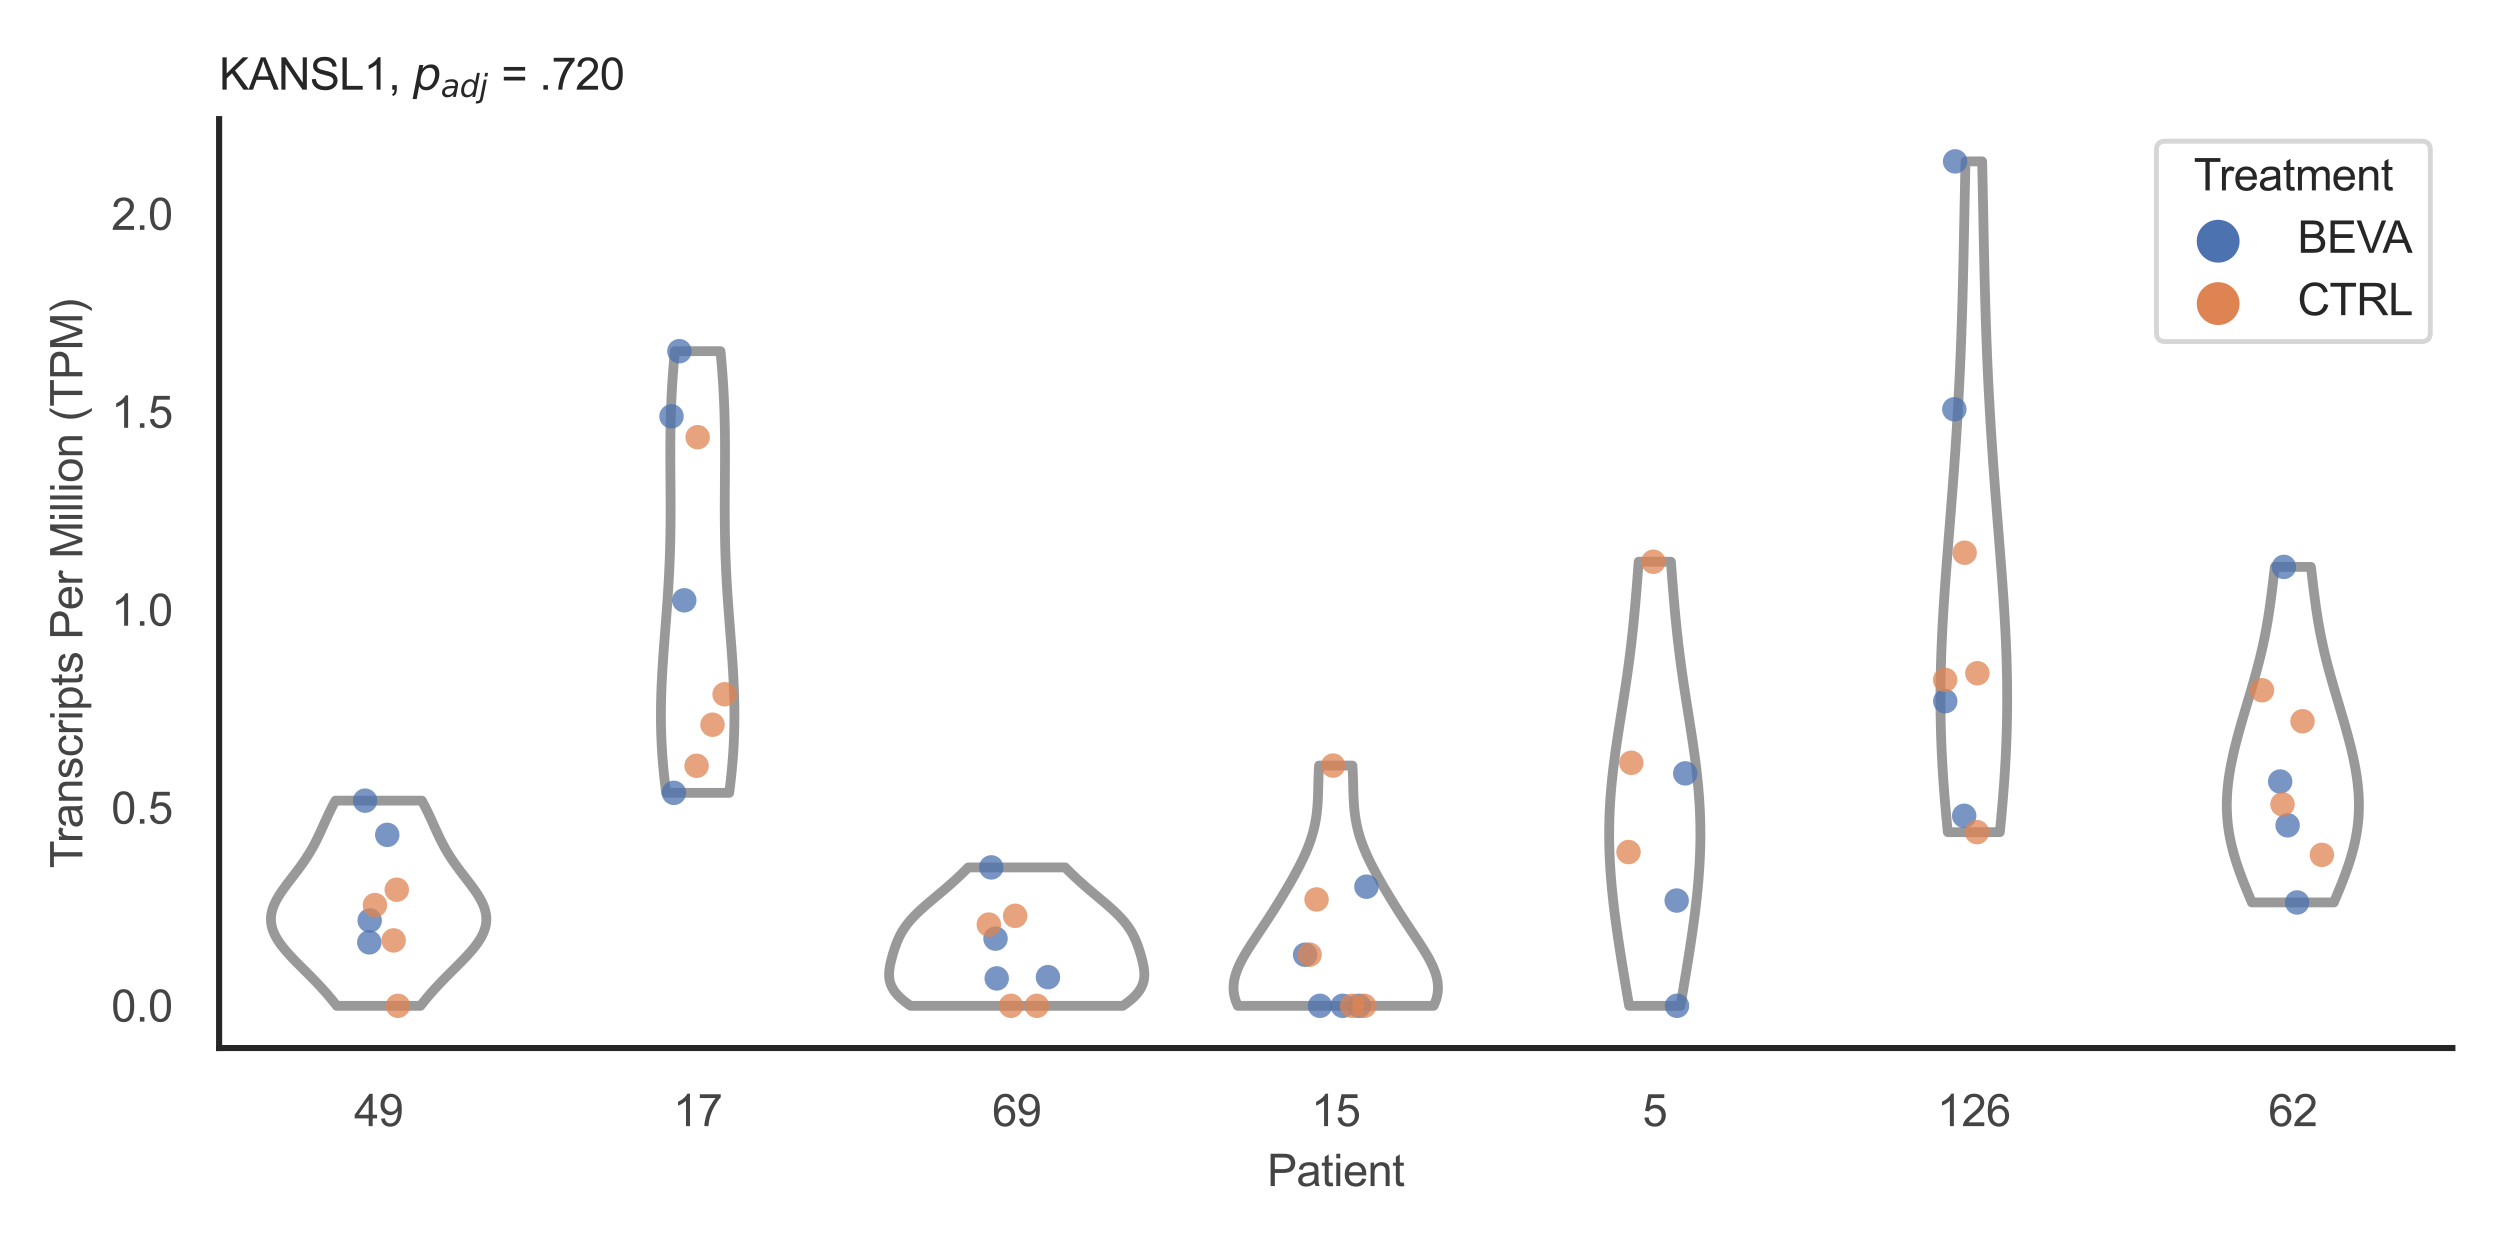 <?xml version="1.0" encoding="utf-8" standalone="no"?>
<!DOCTYPE svg PUBLIC "-//W3C//DTD SVG 1.1//EN"
  "http://www.w3.org/Graphics/SVG/1.1/DTD/svg11.dtd">
<svg xmlns:xlink="http://www.w3.org/1999/xlink" width="510.236pt" height="255.118pt" viewBox="0 0 510.236 255.118" xmlns="http://www.w3.org/2000/svg" version="1.1">
 <defs>
  <style type="text/css">*{stroke-linejoin: round; stroke-linecap: butt}</style>
 </defs>
 <g id="figure_1">
  <g id="patch_1">
   <path d="M 0 255.118 
L 510.236 255.118 
L 510.236 0 
L 0 0 
z
" style="fill: #ffffff"/>
  </g>
  <g id="axes_1">
   <g id="patch_2">
    <path d="M 44.72 213.898 
L 500.516 213.898 
L 500.516 24.32 
L 44.72 24.32 
z
" style="fill: #ffffff"/>
   </g>
   <g id="matplotlib.axis_1">
    <g id="xtick_1">
     <g id="text_1">
      <!-- 49 -->
      <g style="fill: #444444" transform="translate(72.272 229.84)scale(0.09 -0.09)">
       <defs>
        <path id="ArialMT-34" d="M 2069 0 
L 2069 1097 
L 81 1097 
L 81 1613 
L 2172 4581 
L 2631 4581 
L 2631 1613 
L 3250 1613 
L 3250 1097 
L 2631 1097 
L 2631 0 
L 2069 0 
z
M 2069 1613 
L 2069 3678 
L 634 1613 
L 2069 1613 
z
" transform="scale(0.016)"/>
        <path id="ArialMT-39" d="M 350 1059 
L 891 1109 
Q 959 728 1153 556 
Q 1347 384 1650 384 
Q 1909 384 2104 503 
Q 2300 622 2425 820 
Q 2550 1019 2634 1356 
Q 2719 1694 2719 2044 
Q 2719 2081 2716 2156 
Q 2547 1888 2255 1720 
Q 1963 1553 1622 1553 
Q 1053 1553 659 1965 
Q 266 2378 266 3053 
Q 266 3750 677 4175 
Q 1088 4600 1706 4600 
Q 2153 4600 2523 4359 
Q 2894 4119 3086 3673 
Q 3278 3228 3278 2384 
Q 3278 1506 3087 986 
Q 2897 466 2520 194 
Q 2144 -78 1638 -78 
Q 1100 -78 759 220 
Q 419 519 350 1059 
z
M 2653 3081 
Q 2653 3566 2395 3850 
Q 2138 4134 1775 4134 
Q 1400 4134 1122 3828 
Q 844 3522 844 3034 
Q 844 2597 1108 2323 
Q 1372 2050 1759 2050 
Q 2150 2050 2401 2323 
Q 2653 2597 2653 3081 
z
" transform="scale(0.016)"/>
       </defs>
       <use xlink:href="#ArialMT-34"/>
       <use xlink:href="#ArialMT-39" x="55.615"/>
      </g>
     </g>
    </g>
    <g id="xtick_2">
     <g id="text_2">
      <!-- 17 -->
      <g style="fill: #444444" transform="translate(137.386 229.84)scale(0.09 -0.09)">
       <defs>
        <path id="ArialMT-31" d="M 2384 0 
L 1822 0 
L 1822 3584 
Q 1619 3391 1289 3197 
Q 959 3003 697 2906 
L 697 3450 
Q 1169 3672 1522 3987 
Q 1875 4303 2022 4600 
L 2384 4600 
L 2384 0 
z
" transform="scale(0.016)"/>
        <path id="ArialMT-37" d="M 303 3981 
L 303 4522 
L 3269 4522 
L 3269 4084 
Q 2831 3619 2401 2847 
Q 1972 2075 1738 1259 
Q 1569 684 1522 0 
L 944 0 
Q 953 541 1156 1306 
Q 1359 2072 1739 2783 
Q 2119 3494 2547 3981 
L 303 3981 
z
" transform="scale(0.016)"/>
       </defs>
       <use xlink:href="#ArialMT-31"/>
       <use xlink:href="#ArialMT-37" x="55.615"/>
      </g>
     </g>
    </g>
    <g id="xtick_3">
     <g id="text_3">
      <!-- 69 -->
      <g style="fill: #444444" transform="translate(202.5 229.84)scale(0.09 -0.09)">
       <defs>
        <path id="ArialMT-36" d="M 3184 3459 
L 2625 3416 
Q 2550 3747 2413 3897 
Q 2184 4138 1850 4138 
Q 1581 4138 1378 3988 
Q 1113 3794 959 3422 
Q 806 3050 800 2363 
Q 1003 2672 1297 2822 
Q 1591 2972 1913 2972 
Q 2475 2972 2870 2558 
Q 3266 2144 3266 1488 
Q 3266 1056 3080 686 
Q 2894 316 2569 119 
Q 2244 -78 1831 -78 
Q 1128 -78 684 439 
Q 241 956 241 2144 
Q 241 3472 731 4075 
Q 1159 4600 1884 4600 
Q 2425 4600 2770 4297 
Q 3116 3994 3184 3459 
z
M 888 1484 
Q 888 1194 1011 928 
Q 1134 663 1356 523 
Q 1578 384 1822 384 
Q 2178 384 2434 671 
Q 2691 959 2691 1453 
Q 2691 1928 2437 2201 
Q 2184 2475 1800 2475 
Q 1419 2475 1153 2201 
Q 888 1928 888 1484 
z
" transform="scale(0.016)"/>
       </defs>
       <use xlink:href="#ArialMT-36"/>
       <use xlink:href="#ArialMT-39" x="55.615"/>
      </g>
     </g>
    </g>
    <g id="xtick_4">
     <g id="text_4">
      <!-- 15 -->
      <g style="fill: #444444" transform="translate(267.613 229.84)scale(0.09 -0.09)">
       <defs>
        <path id="ArialMT-35" d="M 266 1200 
L 856 1250 
Q 922 819 1161 601 
Q 1400 384 1738 384 
Q 2144 384 2425 690 
Q 2706 997 2706 1503 
Q 2706 1984 2436 2262 
Q 2166 2541 1728 2541 
Q 1456 2541 1237 2417 
Q 1019 2294 894 2097 
L 366 2166 
L 809 4519 
L 3088 4519 
L 3088 3981 
L 1259 3981 
L 1013 2750 
Q 1425 3038 1878 3038 
Q 2478 3038 2890 2622 
Q 3303 2206 3303 1553 
Q 3303 931 2941 478 
Q 2500 -78 1738 -78 
Q 1113 -78 717 272 
Q 322 622 266 1200 
z
" transform="scale(0.016)"/>
       </defs>
       <use xlink:href="#ArialMT-31"/>
       <use xlink:href="#ArialMT-35" x="55.615"/>
      </g>
     </g>
    </g>
    <g id="xtick_5">
     <g id="text_5">
      <!-- 5 -->
      <g style="fill: #444444" transform="translate(335.229 229.84)scale(0.09 -0.09)">
       <use xlink:href="#ArialMT-35"/>
      </g>
     </g>
    </g>
    <g id="xtick_6">
     <g id="text_6">
      <!-- 126 -->
      <g style="fill: #444444" transform="translate(395.338 229.84)scale(0.09 -0.09)">
       <defs>
        <path id="ArialMT-32" d="M 3222 541 
L 3222 0 
L 194 0 
Q 188 203 259 391 
Q 375 700 629 1000 
Q 884 1300 1366 1694 
Q 2113 2306 2375 2664 
Q 2638 3022 2638 3341 
Q 2638 3675 2398 3904 
Q 2159 4134 1775 4134 
Q 1369 4134 1125 3890 
Q 881 3647 878 3216 
L 300 3275 
Q 359 3922 746 4261 
Q 1134 4600 1788 4600 
Q 2447 4600 2831 4234 
Q 3216 3869 3216 3328 
Q 3216 3053 3103 2787 
Q 2991 2522 2730 2228 
Q 2469 1934 1863 1422 
Q 1356 997 1212 845 
Q 1069 694 975 541 
L 3222 541 
z
" transform="scale(0.016)"/>
       </defs>
       <use xlink:href="#ArialMT-31"/>
       <use xlink:href="#ArialMT-32" x="55.615"/>
       <use xlink:href="#ArialMT-36" x="111.23"/>
      </g>
     </g>
    </g>
    <g id="xtick_7">
     <g id="text_7">
      <!-- 62 -->
      <g style="fill: #444444" transform="translate(462.955 229.84)scale(0.09 -0.09)">
       <use xlink:href="#ArialMT-36"/>
       <use xlink:href="#ArialMT-32" x="55.615"/>
      </g>
     </g>
    </g>
    <g id="text_8">
     <!-- Patient -->
     <g style="fill: #444444" transform="translate(258.609 242.071)scale(0.09 -0.09)">
      <defs>
       <path id="ArialMT-50" d="M 494 0 
L 494 4581 
L 2222 4581 
Q 2678 4581 2919 4538 
Q 3256 4481 3484 4323 
Q 3713 4166 3852 3881 
Q 3991 3597 3991 3256 
Q 3991 2672 3619 2267 
Q 3247 1863 2275 1863 
L 1100 1863 
L 1100 0 
L 494 0 
z
M 1100 2403 
L 2284 2403 
Q 2872 2403 3119 2622 
Q 3366 2841 3366 3238 
Q 3366 3525 3220 3729 
Q 3075 3934 2838 4000 
Q 2684 4041 2272 4041 
L 1100 4041 
L 1100 2403 
z
" transform="scale(0.016)"/>
       <path id="ArialMT-61" d="M 2588 409 
Q 2275 144 1986 34 
Q 1697 -75 1366 -75 
Q 819 -75 525 192 
Q 231 459 231 875 
Q 231 1119 342 1320 
Q 453 1522 633 1644 
Q 813 1766 1038 1828 
Q 1203 1872 1538 1913 
Q 2219 1994 2541 2106 
Q 2544 2222 2544 2253 
Q 2544 2597 2384 2738 
Q 2169 2928 1744 2928 
Q 1347 2928 1158 2789 
Q 969 2650 878 2297 
L 328 2372 
Q 403 2725 575 2942 
Q 747 3159 1072 3276 
Q 1397 3394 1825 3394 
Q 2250 3394 2515 3294 
Q 2781 3194 2906 3042 
Q 3031 2891 3081 2659 
Q 3109 2516 3109 2141 
L 3109 1391 
Q 3109 606 3145 398 
Q 3181 191 3288 0 
L 2700 0 
Q 2613 175 2588 409 
z
M 2541 1666 
Q 2234 1541 1622 1453 
Q 1275 1403 1131 1340 
Q 988 1278 909 1158 
Q 831 1038 831 891 
Q 831 666 1001 516 
Q 1172 366 1500 366 
Q 1825 366 2078 508 
Q 2331 650 2450 897 
Q 2541 1088 2541 1459 
L 2541 1666 
z
" transform="scale(0.016)"/>
       <path id="ArialMT-74" d="M 1650 503 
L 1731 6 
Q 1494 -44 1306 -44 
Q 1000 -44 831 53 
Q 663 150 594 308 
Q 525 466 525 972 
L 525 2881 
L 113 2881 
L 113 3319 
L 525 3319 
L 525 4141 
L 1084 4478 
L 1084 3319 
L 1650 3319 
L 1650 2881 
L 1084 2881 
L 1084 941 
Q 1084 700 1114 631 
Q 1144 563 1211 522 
Q 1278 481 1403 481 
Q 1497 481 1650 503 
z
" transform="scale(0.016)"/>
       <path id="ArialMT-69" d="M 425 3934 
L 425 4581 
L 988 4581 
L 988 3934 
L 425 3934 
z
M 425 0 
L 425 3319 
L 988 3319 
L 988 0 
L 425 0 
z
" transform="scale(0.016)"/>
       <path id="ArialMT-65" d="M 2694 1069 
L 3275 997 
Q 3138 488 2766 206 
Q 2394 -75 1816 -75 
Q 1088 -75 661 373 
Q 234 822 234 1631 
Q 234 2469 665 2931 
Q 1097 3394 1784 3394 
Q 2450 3394 2872 2941 
Q 3294 2488 3294 1666 
Q 3294 1616 3291 1516 
L 816 1516 
Q 847 969 1125 678 
Q 1403 388 1819 388 
Q 2128 388 2347 550 
Q 2566 713 2694 1069 
z
M 847 1978 
L 2700 1978 
Q 2663 2397 2488 2606 
Q 2219 2931 1791 2931 
Q 1403 2931 1139 2672 
Q 875 2413 847 1978 
z
" transform="scale(0.016)"/>
       <path id="ArialMT-6e" d="M 422 0 
L 422 3319 
L 928 3319 
L 928 2847 
Q 1294 3394 1984 3394 
Q 2284 3394 2536 3286 
Q 2788 3178 2913 3003 
Q 3038 2828 3088 2588 
Q 3119 2431 3119 2041 
L 3119 0 
L 2556 0 
L 2556 2019 
Q 2556 2363 2490 2533 
Q 2425 2703 2258 2804 
Q 2091 2906 1866 2906 
Q 1506 2906 1245 2678 
Q 984 2450 984 1813 
L 984 0 
L 422 0 
z
" transform="scale(0.016)"/>
      </defs>
      <use xlink:href="#ArialMT-50"/>
      <use xlink:href="#ArialMT-61" x="66.699"/>
      <use xlink:href="#ArialMT-74" x="122.314"/>
      <use xlink:href="#ArialMT-69" x="150.098"/>
      <use xlink:href="#ArialMT-65" x="172.314"/>
      <use xlink:href="#ArialMT-6e" x="227.93"/>
      <use xlink:href="#ArialMT-74" x="283.545"/>
     </g>
    </g>
   </g>
   <g id="matplotlib.axis_2">
    <g id="ytick_1">
     <g id="text_9">
      <!-- 0.0 -->
      <g style="fill: #444444" transform="translate(22.71 208.502)scale(0.09 -0.09)">
       <defs>
        <path id="ArialMT-30" d="M 266 2259 
Q 266 3072 433 3567 
Q 600 4063 929 4331 
Q 1259 4600 1759 4600 
Q 2128 4600 2406 4451 
Q 2684 4303 2865 4023 
Q 3047 3744 3150 3342 
Q 3253 2941 3253 2259 
Q 3253 1453 3087 958 
Q 2922 463 2592 192 
Q 2263 -78 1759 -78 
Q 1097 -78 719 397 
Q 266 969 266 2259 
z
M 844 2259 
Q 844 1131 1108 757 
Q 1372 384 1759 384 
Q 2147 384 2411 759 
Q 2675 1134 2675 2259 
Q 2675 3391 2411 3762 
Q 2147 4134 1753 4134 
Q 1366 4134 1134 3806 
Q 844 3388 844 2259 
z
" transform="scale(0.016)"/>
        <path id="ArialMT-2e" d="M 581 0 
L 581 641 
L 1222 641 
L 1222 0 
L 581 0 
z
" transform="scale(0.016)"/>
       </defs>
       <use xlink:href="#ArialMT-30"/>
       <use xlink:href="#ArialMT-2e" x="55.615"/>
       <use xlink:href="#ArialMT-30" x="83.398"/>
      </g>
     </g>
    </g>
    <g id="ytick_2">
     <g id="text_10">
      <!-- 0.5 -->
      <g style="fill: #444444" transform="translate(22.71 168.104)scale(0.09 -0.09)">
       <use xlink:href="#ArialMT-30"/>
       <use xlink:href="#ArialMT-2e" x="55.615"/>
       <use xlink:href="#ArialMT-35" x="83.398"/>
      </g>
     </g>
    </g>
    <g id="ytick_3">
     <g id="text_11">
      <!-- 1.0 -->
      <g style="fill: #444444" transform="translate(22.71 127.705)scale(0.09 -0.09)">
       <use xlink:href="#ArialMT-31"/>
       <use xlink:href="#ArialMT-2e" x="55.615"/>
       <use xlink:href="#ArialMT-30" x="83.398"/>
      </g>
     </g>
    </g>
    <g id="ytick_4">
     <g id="text_12">
      <!-- 1.5 -->
      <g style="fill: #444444" transform="translate(22.71 87.307)scale(0.09 -0.09)">
       <use xlink:href="#ArialMT-31"/>
       <use xlink:href="#ArialMT-2e" x="55.615"/>
       <use xlink:href="#ArialMT-35" x="83.398"/>
      </g>
     </g>
    </g>
    <g id="ytick_5">
     <g id="text_13">
      <!-- 2.0 -->
      <g style="fill: #444444" transform="translate(22.71 46.909)scale(0.09 -0.09)">
       <use xlink:href="#ArialMT-32"/>
       <use xlink:href="#ArialMT-2e" x="55.615"/>
       <use xlink:href="#ArialMT-30" x="83.398"/>
      </g>
     </g>
    </g>
    <g id="text_14">
     <!-- Transcripts Per Million (TPM) -->
     <g style="fill: #444444" transform="translate(16.816 177.194)rotate(-90)scale(0.09 -0.09)">
      <defs>
       <path id="ArialMT-54" d="M 1659 0 
L 1659 4041 
L 150 4041 
L 150 4581 
L 3781 4581 
L 3781 4041 
L 2266 4041 
L 2266 0 
L 1659 0 
z
" transform="scale(0.016)"/>
       <path id="ArialMT-72" d="M 416 0 
L 416 3319 
L 922 3319 
L 922 2816 
Q 1116 3169 1280 3281 
Q 1444 3394 1641 3394 
Q 1925 3394 2219 3213 
L 2025 2691 
Q 1819 2813 1613 2813 
Q 1428 2813 1281 2702 
Q 1134 2591 1072 2394 
Q 978 2094 978 1738 
L 978 0 
L 416 0 
z
" transform="scale(0.016)"/>
       <path id="ArialMT-73" d="M 197 991 
L 753 1078 
Q 800 744 1014 566 
Q 1228 388 1613 388 
Q 2000 388 2187 545 
Q 2375 703 2375 916 
Q 2375 1106 2209 1216 
Q 2094 1291 1634 1406 
Q 1016 1563 777 1677 
Q 538 1791 414 1992 
Q 291 2194 291 2438 
Q 291 2659 392 2848 
Q 494 3038 669 3163 
Q 800 3259 1026 3326 
Q 1253 3394 1513 3394 
Q 1903 3394 2198 3281 
Q 2494 3169 2634 2976 
Q 2775 2784 2828 2463 
L 2278 2388 
Q 2241 2644 2061 2787 
Q 1881 2931 1553 2931 
Q 1166 2931 1000 2803 
Q 834 2675 834 2503 
Q 834 2394 903 2306 
Q 972 2216 1119 2156 
Q 1203 2125 1616 2013 
Q 2213 1853 2448 1751 
Q 2684 1650 2818 1456 
Q 2953 1263 2953 975 
Q 2953 694 2789 445 
Q 2625 197 2315 61 
Q 2006 -75 1616 -75 
Q 969 -75 630 194 
Q 291 463 197 991 
z
" transform="scale(0.016)"/>
       <path id="ArialMT-63" d="M 2588 1216 
L 3141 1144 
Q 3050 572 2676 248 
Q 2303 -75 1759 -75 
Q 1078 -75 664 370 
Q 250 816 250 1647 
Q 250 2184 428 2587 
Q 606 2991 970 3192 
Q 1334 3394 1763 3394 
Q 2303 3394 2647 3120 
Q 2991 2847 3088 2344 
L 2541 2259 
Q 2463 2594 2264 2762 
Q 2066 2931 1784 2931 
Q 1359 2931 1093 2626 
Q 828 2322 828 1663 
Q 828 994 1084 691 
Q 1341 388 1753 388 
Q 2084 388 2306 591 
Q 2528 794 2588 1216 
z
" transform="scale(0.016)"/>
       <path id="ArialMT-70" d="M 422 -1272 
L 422 3319 
L 934 3319 
L 934 2888 
Q 1116 3141 1344 3267 
Q 1572 3394 1897 3394 
Q 2322 3394 2647 3175 
Q 2972 2956 3137 2557 
Q 3303 2159 3303 1684 
Q 3303 1175 3120 767 
Q 2938 359 2589 142 
Q 2241 -75 1856 -75 
Q 1575 -75 1351 44 
Q 1128 163 984 344 
L 984 -1272 
L 422 -1272 
z
M 931 1641 
Q 931 1000 1190 694 
Q 1450 388 1819 388 
Q 2194 388 2461 705 
Q 2728 1022 2728 1688 
Q 2728 2322 2467 2637 
Q 2206 2953 1844 2953 
Q 1484 2953 1207 2617 
Q 931 2281 931 1641 
z
" transform="scale(0.016)"/>
       <path id="ArialMT-20" transform="scale(0.016)"/>
       <path id="ArialMT-4d" d="M 475 0 
L 475 4581 
L 1388 4581 
L 2472 1338 
Q 2622 884 2691 659 
Q 2769 909 2934 1394 
L 4031 4581 
L 4847 4581 
L 4847 0 
L 4263 0 
L 4263 3834 
L 2931 0 
L 2384 0 
L 1059 3900 
L 1059 0 
L 475 0 
z
" transform="scale(0.016)"/>
       <path id="ArialMT-6c" d="M 409 0 
L 409 4581 
L 972 4581 
L 972 0 
L 409 0 
z
" transform="scale(0.016)"/>
       <path id="ArialMT-6f" d="M 213 1659 
Q 213 2581 725 3025 
Q 1153 3394 1769 3394 
Q 2453 3394 2887 2945 
Q 3322 2497 3322 1706 
Q 3322 1066 3130 698 
Q 2938 331 2570 128 
Q 2203 -75 1769 -75 
Q 1072 -75 642 372 
Q 213 819 213 1659 
z
M 791 1659 
Q 791 1022 1069 705 
Q 1347 388 1769 388 
Q 2188 388 2466 706 
Q 2744 1025 2744 1678 
Q 2744 2294 2464 2611 
Q 2184 2928 1769 2928 
Q 1347 2928 1069 2612 
Q 791 2297 791 1659 
z
" transform="scale(0.016)"/>
       <path id="ArialMT-28" d="M 1497 -1347 
Q 1031 -759 709 28 
Q 388 816 388 1659 
Q 388 2403 628 3084 
Q 909 3875 1497 4659 
L 1900 4659 
Q 1522 4009 1400 3731 
Q 1209 3300 1100 2831 
Q 966 2247 966 1656 
Q 966 153 1900 -1347 
L 1497 -1347 
z
" transform="scale(0.016)"/>
       <path id="ArialMT-29" d="M 791 -1347 
L 388 -1347 
Q 1322 153 1322 1656 
Q 1322 2244 1188 2822 
Q 1081 3291 891 3722 
Q 769 4003 388 4659 
L 791 4659 
Q 1378 3875 1659 3084 
Q 1900 2403 1900 1659 
Q 1900 816 1576 28 
Q 1253 -759 791 -1347 
z
" transform="scale(0.016)"/>
      </defs>
      <use xlink:href="#ArialMT-54"/>
      <use xlink:href="#ArialMT-72" x="57.334"/>
      <use xlink:href="#ArialMT-61" x="90.635"/>
      <use xlink:href="#ArialMT-6e" x="146.25"/>
      <use xlink:href="#ArialMT-73" x="201.865"/>
      <use xlink:href="#ArialMT-63" x="251.865"/>
      <use xlink:href="#ArialMT-72" x="301.865"/>
      <use xlink:href="#ArialMT-69" x="335.166"/>
      <use xlink:href="#ArialMT-70" x="357.383"/>
      <use xlink:href="#ArialMT-74" x="412.998"/>
      <use xlink:href="#ArialMT-73" x="440.781"/>
      <use xlink:href="#ArialMT-20" x="490.781"/>
      <use xlink:href="#ArialMT-50" x="518.564"/>
      <use xlink:href="#ArialMT-65" x="585.264"/>
      <use xlink:href="#ArialMT-72" x="640.879"/>
      <use xlink:href="#ArialMT-20" x="674.18"/>
      <use xlink:href="#ArialMT-4d" x="701.963"/>
      <use xlink:href="#ArialMT-69" x="785.264"/>
      <use xlink:href="#ArialMT-6c" x="807.48"/>
      <use xlink:href="#ArialMT-6c" x="829.697"/>
      <use xlink:href="#ArialMT-69" x="851.914"/>
      <use xlink:href="#ArialMT-6f" x="874.131"/>
      <use xlink:href="#ArialMT-6e" x="929.746"/>
      <use xlink:href="#ArialMT-20" x="985.361"/>
      <use xlink:href="#ArialMT-28" x="1013.145"/>
      <use xlink:href="#ArialMT-54" x="1046.445"/>
      <use xlink:href="#ArialMT-50" x="1107.529"/>
      <use xlink:href="#ArialMT-4d" x="1174.229"/>
      <use xlink:href="#ArialMT-29" x="1257.529"/>
     </g>
    </g>
   </g>
   <g id="PolyCollection_1">
    <defs>
     <path id="m3f1ed0b27d" d="M 85.833 -49.837 
L 68.721 -49.837 
L 68.393 -50.26 
L 68.058 -50.683 
L 67.716 -51.106 
L 67.366 -51.529 
L 67.008 -51.952 
L 66.643 -52.375 
L 66.27 -52.798 
L 65.89 -53.221 
L 65.502 -53.644 
L 65.108 -54.067 
L 64.708 -54.49 
L 64.301 -54.912 
L 63.89 -55.335 
L 63.474 -55.758 
L 63.054 -56.181 
L 62.631 -56.604 
L 62.207 -57.027 
L 61.783 -57.45 
L 61.359 -57.873 
L 60.937 -58.296 
L 60.519 -58.719 
L 60.106 -59.142 
L 59.7 -59.565 
L 59.302 -59.988 
L 58.914 -60.411 
L 58.538 -60.834 
L 58.174 -61.257 
L 57.826 -61.68 
L 57.495 -62.103 
L 57.182 -62.525 
L 56.888 -62.948 
L 56.616 -63.371 
L 56.366 -63.794 
L 56.141 -64.217 
L 55.94 -64.64 
L 55.765 -65.063 
L 55.617 -65.486 
L 55.496 -65.909 
L 55.403 -66.332 
L 55.338 -66.755 
L 55.302 -67.178 
L 55.294 -67.601 
L 55.315 -68.024 
L 55.363 -68.447 
L 55.438 -68.87 
L 55.539 -69.293 
L 55.666 -69.715 
L 55.817 -70.138 
L 55.991 -70.561 
L 56.188 -70.984 
L 56.404 -71.407 
L 56.639 -71.83 
L 56.891 -72.253 
L 57.159 -72.676 
L 57.44 -73.099 
L 57.732 -73.522 
L 58.035 -73.945 
L 58.346 -74.368 
L 58.663 -74.791 
L 58.985 -75.214 
L 59.31 -75.637 
L 59.636 -76.06 
L 59.962 -76.483 
L 60.287 -76.906 
L 60.608 -77.328 
L 60.926 -77.751 
L 61.238 -78.174 
L 61.544 -78.597 
L 61.843 -79.02 
L 62.135 -79.443 
L 62.42 -79.866 
L 62.695 -80.289 
L 62.963 -80.712 
L 63.222 -81.135 
L 63.472 -81.558 
L 63.715 -81.981 
L 63.949 -82.404 
L 64.176 -82.827 
L 64.397 -83.25 
L 64.61 -83.673 
L 64.819 -84.096 
L 65.022 -84.518 
L 65.221 -84.941 
L 65.417 -85.364 
L 65.611 -85.787 
L 65.803 -86.21 
L 65.994 -86.633 
L 66.184 -87.056 
L 66.376 -87.479 
L 66.569 -87.902 
L 66.764 -88.325 
L 66.962 -88.748 
L 67.163 -89.171 
L 67.367 -89.594 
L 67.576 -90.017 
L 67.788 -90.44 
L 68.006 -90.863 
L 68.228 -91.286 
L 68.454 -91.709 
L 86.1 -91.709 
L 86.1 -91.709 
L 86.326 -91.286 
L 86.548 -90.863 
L 86.765 -90.44 
L 86.978 -90.017 
L 87.187 -89.594 
L 87.391 -89.171 
L 87.592 -88.748 
L 87.79 -88.325 
L 87.985 -87.902 
L 88.178 -87.479 
L 88.369 -87.056 
L 88.56 -86.633 
L 88.751 -86.21 
L 88.943 -85.787 
L 89.136 -85.364 
L 89.332 -84.941 
L 89.532 -84.518 
L 89.735 -84.096 
L 89.943 -83.673 
L 90.157 -83.25 
L 90.377 -82.827 
L 90.605 -82.404 
L 90.839 -81.981 
L 91.081 -81.558 
L 91.332 -81.135 
L 91.591 -80.712 
L 91.858 -80.289 
L 92.134 -79.866 
L 92.418 -79.443 
L 92.71 -79.02 
L 93.01 -78.597 
L 93.316 -78.174 
L 93.628 -77.751 
L 93.946 -77.328 
L 94.267 -76.906 
L 94.592 -76.483 
L 94.918 -76.06 
L 95.244 -75.637 
L 95.569 -75.214 
L 95.89 -74.791 
L 96.208 -74.368 
L 96.519 -73.945 
L 96.821 -73.522 
L 97.114 -73.099 
L 97.395 -72.676 
L 97.663 -72.253 
L 97.915 -71.83 
L 98.15 -71.407 
L 98.366 -70.984 
L 98.562 -70.561 
L 98.737 -70.138 
L 98.888 -69.715 
L 99.015 -69.293 
L 99.116 -68.87 
L 99.191 -68.447 
L 99.239 -68.024 
L 99.259 -67.601 
L 99.251 -67.178 
L 99.215 -66.755 
L 99.151 -66.332 
L 99.058 -65.909 
L 98.937 -65.486 
L 98.789 -65.063 
L 98.614 -64.64 
L 98.413 -64.217 
L 98.187 -63.794 
L 97.938 -63.371 
L 97.666 -62.948 
L 97.372 -62.525 
L 97.059 -62.103 
L 96.727 -61.68 
L 96.379 -61.257 
L 96.016 -60.834 
L 95.64 -60.411 
L 95.252 -59.988 
L 94.854 -59.565 
L 94.447 -59.142 
L 94.034 -58.719 
L 93.616 -58.296 
L 93.195 -57.873 
L 92.771 -57.45 
L 92.346 -57.027 
L 91.922 -56.604 
L 91.5 -56.181 
L 91.08 -55.758 
L 90.664 -55.335 
L 90.253 -54.912 
L 89.846 -54.49 
L 89.446 -54.067 
L 89.051 -53.644 
L 88.664 -53.221 
L 88.284 -52.798 
L 87.911 -52.375 
L 87.546 -51.952 
L 87.188 -51.529 
L 86.838 -51.106 
L 86.495 -50.683 
L 86.16 -50.26 
L 85.833 -49.837 
z
" style="stroke: #999999; stroke-width: 2"/>
    </defs>
    <g clip-path="url(#pd9a976472d)">
     <use xlink:href="#m3f1ed0b27d" x="0" y="255.118" style="fill: #ffffff; stroke: #999999; stroke-width: 2"/>
    </g>
   </g>
   <g id="PolyCollection_2">
    <defs>
     <path id="m2c4f9166a7" d="M 148.827 -93.303 
L 135.954 -93.303 
L 135.838 -94.213 
L 135.728 -95.124 
L 135.624 -96.034 
L 135.527 -96.945 
L 135.436 -97.855 
L 135.351 -98.766 
L 135.273 -99.676 
L 135.203 -100.587 
L 135.139 -101.497 
L 135.083 -102.408 
L 135.033 -103.318 
L 134.992 -104.229 
L 134.957 -105.139 
L 134.93 -106.05 
L 134.909 -106.96 
L 134.896 -107.871 
L 134.89 -108.781 
L 134.891 -109.692 
L 134.898 -110.602 
L 134.912 -111.513 
L 134.931 -112.423 
L 134.957 -113.334 
L 134.988 -114.244 
L 135.025 -115.155 
L 135.066 -116.065 
L 135.112 -116.976 
L 135.162 -117.886 
L 135.216 -118.797 
L 135.274 -119.707 
L 135.335 -120.618 
L 135.398 -121.528 
L 135.463 -122.439 
L 135.531 -123.349 
L 135.599 -124.26 
L 135.669 -125.17 
L 135.739 -126.081 
L 135.81 -126.991 
L 135.88 -127.902 
L 135.95 -128.812 
L 136.019 -129.723 
L 136.087 -130.633 
L 136.153 -131.544 
L 136.217 -132.454 
L 136.279 -133.365 
L 136.339 -134.275 
L 136.396 -135.186 
L 136.45 -136.096 
L 136.501 -137.007 
L 136.549 -137.917 
L 136.593 -138.828 
L 136.634 -139.738 
L 136.672 -140.649 
L 136.706 -141.559 
L 136.737 -142.47 
L 136.764 -143.38 
L 136.787 -144.291 
L 136.807 -145.201 
L 136.824 -146.112 
L 136.837 -147.022 
L 136.848 -147.933 
L 136.856 -148.843 
L 136.861 -149.754 
L 136.863 -150.664 
L 136.864 -151.575 
L 136.862 -152.485 
L 136.859 -153.396 
L 136.855 -154.306 
L 136.85 -155.217 
L 136.844 -156.127 
L 136.838 -157.038 
L 136.831 -157.948 
L 136.825 -158.859 
L 136.82 -159.769 
L 136.815 -160.68 
L 136.812 -161.59 
L 136.811 -162.501 
L 136.811 -163.411 
L 136.814 -164.322 
L 136.82 -165.232 
L 136.828 -166.143 
L 136.839 -167.053 
L 136.854 -167.964 
L 136.872 -168.874 
L 136.894 -169.785 
L 136.92 -170.695 
L 136.95 -171.606 
L 136.984 -172.516 
L 137.023 -173.427 
L 137.065 -174.337 
L 137.113 -175.248 
L 137.165 -176.158 
L 137.221 -177.069 
L 137.282 -177.979 
L 137.347 -178.89 
L 137.417 -179.8 
L 137.49 -180.711 
L 137.568 -181.621 
L 137.65 -182.532 
L 137.736 -183.442 
L 147.045 -183.442 
L 147.045 -183.442 
L 147.131 -182.532 
L 147.213 -181.621 
L 147.291 -180.711 
L 147.365 -179.8 
L 147.434 -178.89 
L 147.499 -177.979 
L 147.56 -177.069 
L 147.617 -176.158 
L 147.668 -175.248 
L 147.716 -174.337 
L 147.759 -173.427 
L 147.797 -172.516 
L 147.831 -171.606 
L 147.861 -170.695 
L 147.887 -169.785 
L 147.909 -168.874 
L 147.927 -167.964 
L 147.942 -167.053 
L 147.953 -166.143 
L 147.962 -165.232 
L 147.967 -164.322 
L 147.97 -163.411 
L 147.97 -162.501 
L 147.969 -161.59 
L 147.966 -160.68 
L 147.961 -159.769 
L 147.956 -158.859 
L 147.95 -157.948 
L 147.944 -157.038 
L 147.937 -156.127 
L 147.931 -155.217 
L 147.926 -154.306 
L 147.922 -153.396 
L 147.919 -152.485 
L 147.917 -151.575 
L 147.918 -150.664 
L 147.921 -149.754 
L 147.926 -148.843 
L 147.933 -147.933 
L 147.944 -147.022 
L 147.957 -146.112 
L 147.974 -145.201 
L 147.994 -144.291 
L 148.018 -143.38 
L 148.045 -142.47 
L 148.075 -141.559 
L 148.109 -140.649 
L 148.147 -139.738 
L 148.188 -138.828 
L 148.232 -137.917 
L 148.28 -137.007 
L 148.331 -136.096 
L 148.385 -135.186 
L 148.442 -134.275 
L 148.502 -133.365 
L 148.564 -132.454 
L 148.628 -131.544 
L 148.695 -130.633 
L 148.762 -129.723 
L 148.831 -128.812 
L 148.901 -127.902 
L 148.971 -126.991 
L 149.042 -126.081 
L 149.112 -125.17 
L 149.182 -124.26 
L 149.251 -123.349 
L 149.318 -122.439 
L 149.383 -121.528 
L 149.447 -120.618 
L 149.507 -119.707 
L 149.565 -118.797 
L 149.619 -117.886 
L 149.669 -116.976 
L 149.715 -116.065 
L 149.757 -115.155 
L 149.793 -114.244 
L 149.824 -113.334 
L 149.85 -112.423 
L 149.87 -111.513 
L 149.883 -110.602 
L 149.89 -109.692 
L 149.891 -108.781 
L 149.885 -107.871 
L 149.872 -106.96 
L 149.852 -106.05 
L 149.824 -105.139 
L 149.79 -104.229 
L 149.748 -103.318 
L 149.699 -102.408 
L 149.642 -101.497 
L 149.579 -100.587 
L 149.508 -99.676 
L 149.43 -98.766 
L 149.346 -97.855 
L 149.254 -96.945 
L 149.157 -96.034 
L 149.053 -95.124 
L 148.943 -94.213 
L 148.827 -93.303 
z
" style="stroke: #999999; stroke-width: 2"/>
    </defs>
    <g clip-path="url(#pd9a976472d)">
     <use xlink:href="#m2c4f9166a7" x="0" y="255.118" style="fill: #ffffff; stroke: #999999; stroke-width: 2"/>
    </g>
   </g>
   <g id="PolyCollection_3">
    <defs>
     <path id="mf3fa66f2ef" d="M 229.157 -49.837 
L 185.852 -49.837 
L 185.438 -50.123 
L 185.044 -50.408 
L 184.67 -50.693 
L 184.317 -50.979 
L 183.985 -51.264 
L 183.674 -51.549 
L 183.385 -51.835 
L 183.117 -52.12 
L 182.872 -52.405 
L 182.648 -52.69 
L 182.446 -52.976 
L 182.264 -53.261 
L 182.103 -53.546 
L 181.962 -53.832 
L 181.841 -54.117 
L 181.737 -54.402 
L 181.652 -54.688 
L 181.584 -54.973 
L 181.531 -55.258 
L 181.493 -55.544 
L 181.47 -55.829 
L 181.459 -56.114 
L 181.46 -56.4 
L 181.472 -56.685 
L 181.494 -56.97 
L 181.525 -57.256 
L 181.564 -57.541 
L 181.61 -57.826 
L 181.662 -58.112 
L 181.72 -58.397 
L 181.783 -58.682 
L 181.85 -58.968 
L 181.921 -59.253 
L 181.995 -59.538 
L 182.072 -59.824 
L 182.152 -60.109 
L 182.235 -60.394 
L 182.321 -60.68 
L 182.409 -60.965 
L 182.5 -61.25 
L 182.595 -61.536 
L 182.692 -61.821 
L 182.793 -62.106 
L 182.898 -62.392 
L 183.008 -62.677 
L 183.123 -62.962 
L 183.243 -63.248 
L 183.369 -63.533 
L 183.502 -63.818 
L 183.642 -64.104 
L 183.789 -64.389 
L 183.944 -64.674 
L 184.108 -64.96 
L 184.281 -65.245 
L 184.463 -65.53 
L 184.654 -65.816 
L 184.855 -66.101 
L 185.066 -66.386 
L 185.287 -66.672 
L 185.518 -66.957 
L 185.759 -67.242 
L 186.01 -67.528 
L 186.271 -67.813 
L 186.54 -68.098 
L 186.819 -68.384 
L 187.106 -68.669 
L 187.401 -68.954 
L 187.704 -69.24 
L 188.013 -69.525 
L 188.329 -69.81 
L 188.65 -70.096 
L 188.976 -70.381 
L 189.306 -70.666 
L 189.64 -70.952 
L 189.977 -71.237 
L 190.315 -71.522 
L 190.655 -71.808 
L 190.996 -72.093 
L 191.337 -72.378 
L 191.677 -72.664 
L 192.016 -72.949 
L 192.354 -73.234 
L 192.69 -73.52 
L 193.024 -73.805 
L 193.354 -74.09 
L 193.682 -74.376 
L 194.007 -74.661 
L 194.328 -74.946 
L 194.645 -75.232 
L 194.959 -75.517 
L 195.27 -75.802 
L 195.576 -76.088 
L 195.879 -76.373 
L 196.178 -76.658 
L 196.474 -76.944 
L 196.766 -77.229 
L 197.055 -77.514 
L 197.341 -77.8 
L 197.624 -78.085 
L 217.385 -78.085 
L 217.385 -78.085 
L 217.668 -77.8 
L 217.954 -77.514 
L 218.243 -77.229 
L 218.535 -76.944 
L 218.831 -76.658 
L 219.13 -76.373 
L 219.433 -76.088 
L 219.739 -75.802 
L 220.049 -75.517 
L 220.363 -75.232 
L 220.681 -74.946 
L 221.002 -74.661 
L 221.326 -74.376 
L 221.654 -74.09 
L 221.985 -73.805 
L 222.319 -73.52 
L 222.654 -73.234 
L 222.992 -72.949 
L 223.332 -72.664 
L 223.672 -72.378 
L 224.013 -72.093 
L 224.354 -71.808 
L 224.694 -71.522 
L 225.032 -71.237 
L 225.369 -70.952 
L 225.702 -70.666 
L 226.033 -70.381 
L 226.359 -70.096 
L 226.68 -69.81 
L 226.996 -69.525 
L 227.305 -69.24 
L 227.608 -68.954 
L 227.903 -68.669 
L 228.19 -68.384 
L 228.468 -68.098 
L 228.738 -67.813 
L 228.998 -67.528 
L 229.249 -67.242 
L 229.49 -66.957 
L 229.721 -66.672 
L 229.942 -66.386 
L 230.154 -66.101 
L 230.355 -65.816 
L 230.546 -65.53 
L 230.728 -65.245 
L 230.901 -64.96 
L 231.065 -64.674 
L 231.22 -64.389 
L 231.367 -64.104 
L 231.507 -63.818 
L 231.64 -63.533 
L 231.766 -63.248 
L 231.886 -62.962 
L 232.001 -62.677 
L 232.11 -62.392 
L 232.215 -62.106 
L 232.317 -61.821 
L 232.414 -61.536 
L 232.508 -61.25 
L 232.599 -60.965 
L 232.688 -60.68 
L 232.773 -60.394 
L 232.856 -60.109 
L 232.936 -59.824 
L 233.014 -59.538 
L 233.088 -59.253 
L 233.159 -58.968 
L 233.226 -58.682 
L 233.289 -58.397 
L 233.347 -58.112 
L 233.399 -57.826 
L 233.445 -57.541 
L 233.484 -57.256 
L 233.515 -56.97 
L 233.537 -56.685 
L 233.549 -56.4 
L 233.55 -56.114 
L 233.539 -55.829 
L 233.515 -55.544 
L 233.478 -55.258 
L 233.425 -54.973 
L 233.357 -54.688 
L 233.271 -54.402 
L 233.168 -54.117 
L 233.047 -53.832 
L 232.906 -53.546 
L 232.745 -53.261 
L 232.563 -52.976 
L 232.361 -52.69 
L 232.137 -52.405 
L 231.891 -52.12 
L 231.624 -51.835 
L 231.335 -51.549 
L 231.024 -51.264 
L 230.692 -50.979 
L 230.339 -50.693 
L 229.965 -50.408 
L 229.57 -50.123 
L 229.157 -49.837 
z
" style="stroke: #999999; stroke-width: 2"/>
    </defs>
    <g clip-path="url(#pd9a976472d)">
     <use xlink:href="#mf3fa66f2ef" x="0" y="255.118" style="fill: #ffffff; stroke: #999999; stroke-width: 2"/>
    </g>
   </g>
   <g id="PolyCollection_4">
    <defs>
     <path id="me6eababb12" d="M 292.595 -49.837 
L 252.641 -49.837 
L 252.416 -50.332 
L 252.224 -50.828 
L 252.066 -51.323 
L 251.939 -51.818 
L 251.846 -52.313 
L 251.785 -52.809 
L 251.756 -53.304 
L 251.759 -53.799 
L 251.791 -54.294 
L 251.852 -54.79 
L 251.942 -55.285 
L 252.058 -55.78 
L 252.199 -56.276 
L 252.364 -56.771 
L 252.551 -57.266 
L 252.758 -57.761 
L 252.984 -58.257 
L 253.227 -58.752 
L 253.485 -59.247 
L 253.757 -59.742 
L 254.04 -60.238 
L 254.334 -60.733 
L 254.637 -61.228 
L 254.947 -61.723 
L 255.264 -62.219 
L 255.585 -62.714 
L 255.91 -63.209 
L 256.237 -63.704 
L 256.566 -64.2 
L 256.896 -64.695 
L 257.226 -65.19 
L 257.556 -65.685 
L 257.884 -66.181 
L 258.212 -66.676 
L 258.537 -67.171 
L 258.86 -67.666 
L 259.181 -68.162 
L 259.5 -68.657 
L 259.816 -69.152 
L 260.129 -69.647 
L 260.44 -70.143 
L 260.749 -70.638 
L 261.055 -71.133 
L 261.359 -71.628 
L 261.66 -72.124 
L 261.958 -72.619 
L 262.254 -73.114 
L 262.548 -73.61 
L 262.838 -74.105 
L 263.126 -74.6 
L 263.411 -75.095 
L 263.692 -75.591 
L 263.97 -76.086 
L 264.244 -76.581 
L 264.514 -77.076 
L 264.779 -77.572 
L 265.039 -78.067 
L 265.294 -78.562 
L 265.543 -79.057 
L 265.785 -79.553 
L 266.021 -80.048 
L 266.249 -80.543 
L 266.47 -81.038 
L 266.682 -81.534 
L 266.886 -82.029 
L 267.081 -82.524 
L 267.266 -83.019 
L 267.442 -83.515 
L 267.607 -84.01 
L 267.763 -84.505 
L 267.908 -85 
L 268.043 -85.496 
L 268.168 -85.991 
L 268.283 -86.486 
L 268.387 -86.981 
L 268.482 -87.477 
L 268.567 -87.972 
L 268.643 -88.467 
L 268.71 -88.962 
L 268.769 -89.458 
L 268.821 -89.953 
L 268.865 -90.448 
L 268.903 -90.944 
L 268.935 -91.439 
L 268.962 -91.934 
L 268.985 -92.429 
L 269.004 -92.925 
L 269.02 -93.42 
L 269.034 -93.915 
L 269.047 -94.41 
L 269.059 -94.906 
L 269.072 -95.401 
L 269.085 -95.896 
L 269.1 -96.391 
L 269.116 -96.887 
L 269.136 -97.382 
L 269.158 -97.877 
L 269.184 -98.372 
L 269.213 -98.868 
L 276.023 -98.868 
L 276.023 -98.868 
L 276.053 -98.372 
L 276.078 -97.877 
L 276.101 -97.382 
L 276.12 -96.887 
L 276.136 -96.391 
L 276.151 -95.896 
L 276.164 -95.401 
L 276.177 -94.906 
L 276.189 -94.41 
L 276.202 -93.915 
L 276.216 -93.42 
L 276.233 -92.925 
L 276.252 -92.429 
L 276.274 -91.934 
L 276.301 -91.439 
L 276.333 -90.944 
L 276.371 -90.448 
L 276.415 -89.953 
L 276.467 -89.458 
L 276.526 -88.962 
L 276.593 -88.467 
L 276.669 -87.972 
L 276.754 -87.477 
L 276.849 -86.981 
L 276.954 -86.486 
L 277.068 -85.991 
L 277.193 -85.496 
L 277.328 -85 
L 277.473 -84.505 
L 277.629 -84.01 
L 277.795 -83.515 
L 277.97 -83.019 
L 278.156 -82.524 
L 278.35 -82.029 
L 278.554 -81.534 
L 278.766 -81.038 
L 278.987 -80.543 
L 279.215 -80.048 
L 279.451 -79.553 
L 279.693 -79.057 
L 279.942 -78.562 
L 280.197 -78.067 
L 280.457 -77.572 
L 280.723 -77.076 
L 280.992 -76.581 
L 281.266 -76.086 
L 281.544 -75.591 
L 281.826 -75.095 
L 282.11 -74.6 
L 282.398 -74.105 
L 282.689 -73.61 
L 282.982 -73.114 
L 283.278 -72.619 
L 283.577 -72.124 
L 283.878 -71.628 
L 284.181 -71.133 
L 284.487 -70.638 
L 284.796 -70.143 
L 285.107 -69.647 
L 285.42 -69.152 
L 285.737 -68.657 
L 286.055 -68.162 
L 286.376 -67.666 
L 286.699 -67.171 
L 287.025 -66.676 
L 287.352 -66.181 
L 287.68 -65.685 
L 288.01 -65.19 
L 288.34 -64.695 
L 288.67 -64.2 
L 288.999 -63.704 
L 289.326 -63.209 
L 289.651 -62.714 
L 289.972 -62.219 
L 290.289 -61.723 
L 290.599 -61.228 
L 290.902 -60.733 
L 291.196 -60.238 
L 291.48 -59.742 
L 291.751 -59.247 
L 292.009 -58.752 
L 292.252 -58.257 
L 292.478 -57.761 
L 292.685 -57.266 
L 292.872 -56.771 
L 293.037 -56.276 
L 293.178 -55.78 
L 293.294 -55.285 
L 293.384 -54.79 
L 293.445 -54.294 
L 293.478 -53.799 
L 293.48 -53.304 
L 293.451 -52.809 
L 293.39 -52.313 
L 293.297 -51.818 
L 293.171 -51.323 
L 293.012 -50.828 
L 292.82 -50.332 
L 292.595 -49.837 
z
" style="stroke: #999999; stroke-width: 2"/>
    </defs>
    <g clip-path="url(#pd9a976472d)">
     <use xlink:href="#me6eababb12" x="0" y="255.118" style="fill: #ffffff; stroke: #999999; stroke-width: 2"/>
    </g>
   </g>
   <g id="PolyCollection_5">
    <defs>
     <path id="m41dcdece26" d="M 342.972 -49.837 
L 332.492 -49.837 
L 332.337 -50.753 
L 332.182 -51.668 
L 332.027 -52.584 
L 331.872 -53.499 
L 331.719 -54.415 
L 331.565 -55.33 
L 331.413 -56.246 
L 331.262 -57.161 
L 331.113 -58.077 
L 330.964 -58.992 
L 330.818 -59.908 
L 330.674 -60.823 
L 330.531 -61.739 
L 330.392 -62.654 
L 330.255 -63.57 
L 330.12 -64.485 
L 329.989 -65.401 
L 329.861 -66.316 
L 329.737 -67.232 
L 329.617 -68.147 
L 329.501 -69.063 
L 329.389 -69.978 
L 329.283 -70.894 
L 329.181 -71.809 
L 329.084 -72.725 
L 328.993 -73.64 
L 328.908 -74.556 
L 328.828 -75.471 
L 328.755 -76.387 
L 328.689 -77.302 
L 328.629 -78.218 
L 328.577 -79.133 
L 328.532 -80.049 
L 328.494 -80.964 
L 328.463 -81.88 
L 328.441 -82.795 
L 328.427 -83.711 
L 328.42 -84.626 
L 328.422 -85.542 
L 328.432 -86.457 
L 328.45 -87.373 
L 328.476 -88.288 
L 328.51 -89.204 
L 328.553 -90.119 
L 328.603 -91.035 
L 328.662 -91.95 
L 328.728 -92.866 
L 328.802 -93.781 
L 328.883 -94.697 
L 328.971 -95.612 
L 329.066 -96.528 
L 329.167 -97.443 
L 329.274 -98.359 
L 329.387 -99.274 
L 329.505 -100.19 
L 329.628 -101.105 
L 329.755 -102.021 
L 329.887 -102.936 
L 330.021 -103.852 
L 330.159 -104.767 
L 330.299 -105.683 
L 330.441 -106.598 
L 330.585 -107.514 
L 330.73 -108.429 
L 330.875 -109.345 
L 331.02 -110.26 
L 331.165 -111.176 
L 331.309 -112.091 
L 331.452 -113.007 
L 331.593 -113.922 
L 331.733 -114.838 
L 331.87 -115.753 
L 332.004 -116.669 
L 332.136 -117.584 
L 332.265 -118.5 
L 332.39 -119.415 
L 332.512 -120.331 
L 332.631 -121.246 
L 332.746 -122.162 
L 332.858 -123.077 
L 332.966 -123.993 
L 333.07 -124.908 
L 333.171 -125.824 
L 333.268 -126.739 
L 333.362 -127.655 
L 333.453 -128.57 
L 333.542 -129.486 
L 333.627 -130.401 
L 333.71 -131.317 
L 333.79 -132.232 
L 333.868 -133.148 
L 333.945 -134.063 
L 334.019 -134.979 
L 334.093 -135.894 
L 334.165 -136.81 
L 334.236 -137.725 
L 334.306 -138.641 
L 334.376 -139.556 
L 334.445 -140.472 
L 341.018 -140.472 
L 341.018 -140.472 
L 341.088 -139.556 
L 341.158 -138.641 
L 341.228 -137.725 
L 341.299 -136.81 
L 341.371 -135.894 
L 341.444 -134.979 
L 341.519 -134.063 
L 341.595 -133.148 
L 341.674 -132.232 
L 341.754 -131.317 
L 341.837 -130.401 
L 341.922 -129.486 
L 342.01 -128.57 
L 342.101 -127.655 
L 342.195 -126.739 
L 342.293 -125.824 
L 342.394 -124.908 
L 342.498 -123.993 
L 342.606 -123.077 
L 342.718 -122.162 
L 342.833 -121.246 
L 342.951 -120.331 
L 343.074 -119.415 
L 343.199 -118.5 
L 343.328 -117.584 
L 343.459 -116.669 
L 343.594 -115.753 
L 343.731 -114.838 
L 343.87 -113.922 
L 344.012 -113.007 
L 344.155 -112.091 
L 344.299 -111.176 
L 344.444 -110.26 
L 344.589 -109.345 
L 344.734 -108.429 
L 344.879 -107.514 
L 345.022 -106.598 
L 345.164 -105.683 
L 345.305 -104.767 
L 345.442 -103.852 
L 345.577 -102.936 
L 345.708 -102.021 
L 345.836 -101.105 
L 345.959 -100.19 
L 346.077 -99.274 
L 346.19 -98.359 
L 346.297 -97.443 
L 346.398 -96.528 
L 346.493 -95.612 
L 346.581 -94.697 
L 346.662 -93.781 
L 346.736 -92.866 
L 346.802 -91.95 
L 346.86 -91.035 
L 346.911 -90.119 
L 346.953 -89.204 
L 346.988 -88.288 
L 347.014 -87.373 
L 347.032 -86.457 
L 347.042 -85.542 
L 347.044 -84.626 
L 347.037 -83.711 
L 347.023 -82.795 
L 347 -81.88 
L 346.97 -80.964 
L 346.932 -80.049 
L 346.887 -79.133 
L 346.834 -78.218 
L 346.775 -77.302 
L 346.708 -76.387 
L 346.635 -75.471 
L 346.556 -74.556 
L 346.471 -73.64 
L 346.38 -72.725 
L 346.283 -71.809 
L 346.181 -70.894 
L 346.074 -69.978 
L 345.963 -69.063 
L 345.847 -68.147 
L 345.726 -67.232 
L 345.602 -66.316 
L 345.475 -65.401 
L 345.343 -64.485 
L 345.209 -63.57 
L 345.072 -62.654 
L 344.932 -61.739 
L 344.79 -60.823 
L 344.646 -59.908 
L 344.499 -58.992 
L 344.351 -58.077 
L 344.201 -57.161 
L 344.05 -56.246 
L 343.898 -55.33 
L 343.745 -54.415 
L 343.591 -53.499 
L 343.437 -52.584 
L 343.282 -51.668 
L 343.127 -50.753 
L 342.972 -49.837 
z
" style="stroke: #999999; stroke-width: 2"/>
    </defs>
    <g clip-path="url(#pd9a976472d)">
     <use xlink:href="#m41dcdece26" x="0" y="255.118" style="fill: #ffffff; stroke: #999999; stroke-width: 2"/>
    </g>
   </g>
   <g id="PolyCollection_6">
    <defs>
     <path id="mc09213b4fb" d="M 408.155 -85.283 
L 397.536 -85.283 
L 397.4 -86.665 
L 397.268 -88.048 
L 397.141 -89.431 
L 397.02 -90.814 
L 396.904 -92.197 
L 396.794 -93.579 
L 396.691 -94.962 
L 396.594 -96.345 
L 396.505 -97.728 
L 396.422 -99.111 
L 396.348 -100.493 
L 396.281 -101.876 
L 396.222 -103.259 
L 396.171 -104.642 
L 396.128 -106.025 
L 396.093 -107.408 
L 396.067 -108.79 
L 396.049 -110.173 
L 396.039 -111.556 
L 396.038 -112.939 
L 396.044 -114.322 
L 396.058 -115.704 
L 396.08 -117.087 
L 396.11 -118.47 
L 396.146 -119.853 
L 396.19 -121.236 
L 396.24 -122.618 
L 396.297 -124.001 
L 396.36 -125.384 
L 396.429 -126.767 
L 396.503 -128.15 
L 396.582 -129.533 
L 396.666 -130.915 
L 396.754 -132.298 
L 396.846 -133.681 
L 396.942 -135.064 
L 397.04 -136.447 
L 397.142 -137.829 
L 397.245 -139.212 
L 397.351 -140.595 
L 397.458 -141.978 
L 397.566 -143.361 
L 397.675 -144.743 
L 397.785 -146.126 
L 397.894 -147.509 
L 398.004 -148.892 
L 398.114 -150.275 
L 398.222 -151.658 
L 398.33 -153.04 
L 398.437 -154.423 
L 398.542 -155.806 
L 398.646 -157.189 
L 398.748 -158.572 
L 398.848 -159.954 
L 398.946 -161.337 
L 399.042 -162.72 
L 399.136 -164.103 
L 399.227 -165.486 
L 399.316 -166.868 
L 399.403 -168.251 
L 399.486 -169.634 
L 399.567 -171.017 
L 399.646 -172.4 
L 399.721 -173.783 
L 399.794 -175.165 
L 399.864 -176.548 
L 399.932 -177.931 
L 399.997 -179.314 
L 400.059 -180.697 
L 400.118 -182.079 
L 400.175 -183.462 
L 400.229 -184.845 
L 400.281 -186.228 
L 400.33 -187.611 
L 400.378 -188.993 
L 400.422 -190.376 
L 400.465 -191.759 
L 400.506 -193.142 
L 400.545 -194.525 
L 400.582 -195.907 
L 400.618 -197.29 
L 400.652 -198.673 
L 400.684 -200.056 
L 400.716 -201.439 
L 400.746 -202.822 
L 400.776 -204.204 
L 400.805 -205.587 
L 400.833 -206.97 
L 400.861 -208.353 
L 400.888 -209.736 
L 400.916 -211.118 
L 400.943 -212.501 
L 400.971 -213.884 
L 400.998 -215.267 
L 401.027 -216.65 
L 401.055 -218.032 
L 401.085 -219.415 
L 401.115 -220.798 
L 401.146 -222.181 
L 404.546 -222.181 
L 404.546 -222.181 
L 404.576 -220.798 
L 404.606 -219.415 
L 404.636 -218.032 
L 404.665 -216.65 
L 404.693 -215.267 
L 404.721 -213.884 
L 404.748 -212.501 
L 404.776 -211.118 
L 404.803 -209.736 
L 404.83 -208.353 
L 404.858 -206.97 
L 404.886 -205.587 
L 404.915 -204.204 
L 404.945 -202.822 
L 404.975 -201.439 
L 405.007 -200.056 
L 405.039 -198.673 
L 405.074 -197.29 
L 405.109 -195.907 
L 405.146 -194.525 
L 405.185 -193.142 
L 405.226 -191.759 
L 405.269 -190.376 
L 405.314 -188.993 
L 405.361 -187.611 
L 405.41 -186.228 
L 405.462 -184.845 
L 405.516 -183.462 
L 405.573 -182.079 
L 405.633 -180.697 
L 405.695 -179.314 
L 405.759 -177.931 
L 405.827 -176.548 
L 405.897 -175.165 
L 405.97 -173.783 
L 406.046 -172.4 
L 406.124 -171.017 
L 406.205 -169.634 
L 406.289 -168.251 
L 406.375 -166.868 
L 406.464 -165.486 
L 406.555 -164.103 
L 406.649 -162.72 
L 406.745 -161.337 
L 406.843 -159.954 
L 406.943 -158.572 
L 407.045 -157.189 
L 407.149 -155.806 
L 407.254 -154.423 
L 407.361 -153.04 
L 407.469 -151.658 
L 407.578 -150.275 
L 407.687 -148.892 
L 407.797 -147.509 
L 407.907 -146.126 
L 408.016 -144.743 
L 408.125 -143.361 
L 408.234 -141.978 
L 408.341 -140.595 
L 408.446 -139.212 
L 408.55 -137.829 
L 408.651 -136.447 
L 408.749 -135.064 
L 408.845 -133.681 
L 408.937 -132.298 
L 409.025 -130.915 
L 409.109 -129.533 
L 409.188 -128.15 
L 409.262 -126.767 
L 409.331 -125.384 
L 409.394 -124.001 
L 409.451 -122.618 
L 409.501 -121.236 
L 409.545 -119.853 
L 409.582 -118.47 
L 409.611 -117.087 
L 409.633 -115.704 
L 409.647 -114.322 
L 409.654 -112.939 
L 409.652 -111.556 
L 409.642 -110.173 
L 409.624 -108.79 
L 409.598 -107.408 
L 409.563 -106.025 
L 409.52 -104.642 
L 409.469 -103.259 
L 409.41 -101.876 
L 409.344 -100.493 
L 409.269 -99.111 
L 409.187 -97.728 
L 409.097 -96.345 
L 409.001 -94.962 
L 408.897 -93.579 
L 408.787 -92.197 
L 408.672 -90.814 
L 408.55 -89.431 
L 408.423 -88.048 
L 408.292 -86.665 
L 408.155 -85.283 
z
" style="stroke: #999999; stroke-width: 2"/>
    </defs>
    <g clip-path="url(#pd9a976472d)">
     <use xlink:href="#mc09213b4fb" x="0" y="255.118" style="fill: #ffffff; stroke: #999999; stroke-width: 2"/>
    </g>
   </g>
   <g id="PolyCollection_7">
    <defs>
     <path id="mf400eb5144" d="M 476.322 -70.93 
L 459.597 -70.93 
L 459.303 -71.622 
L 459.012 -72.313 
L 458.723 -73.005 
L 458.438 -73.697 
L 458.158 -74.389 
L 457.884 -75.081 
L 457.615 -75.772 
L 457.354 -76.464 
L 457.1 -77.156 
L 456.855 -77.848 
L 456.618 -78.54 
L 456.392 -79.231 
L 456.176 -79.923 
L 455.971 -80.615 
L 455.778 -81.307 
L 455.597 -81.999 
L 455.429 -82.69 
L 455.273 -83.382 
L 455.131 -84.074 
L 455.002 -84.766 
L 454.887 -85.458 
L 454.787 -86.149 
L 454.7 -86.841 
L 454.628 -87.533 
L 454.57 -88.225 
L 454.526 -88.917 
L 454.496 -89.608 
L 454.48 -90.3 
L 454.477 -90.992 
L 454.489 -91.684 
L 454.513 -92.376 
L 454.55 -93.067 
L 454.599 -93.759 
L 454.661 -94.451 
L 454.734 -95.143 
L 454.818 -95.835 
L 454.913 -96.526 
L 455.018 -97.218 
L 455.133 -97.91 
L 455.257 -98.602 
L 455.39 -99.294 
L 455.53 -99.985 
L 455.679 -100.677 
L 455.834 -101.369 
L 455.996 -102.061 
L 456.165 -102.752 
L 456.339 -103.444 
L 456.518 -104.136 
L 456.702 -104.828 
L 456.89 -105.52 
L 457.081 -106.211 
L 457.276 -106.903 
L 457.474 -107.595 
L 457.675 -108.287 
L 457.877 -108.979 
L 458.081 -109.67 
L 458.286 -110.362 
L 458.491 -111.054 
L 458.697 -111.746 
L 458.903 -112.438 
L 459.109 -113.129 
L 459.313 -113.821 
L 459.516 -114.513 
L 459.717 -115.205 
L 459.916 -115.897 
L 460.113 -116.588 
L 460.306 -117.28 
L 460.497 -117.972 
L 460.683 -118.664 
L 460.866 -119.356 
L 461.045 -120.047 
L 461.219 -120.739 
L 461.389 -121.431 
L 461.553 -122.123 
L 461.713 -122.815 
L 461.867 -123.506 
L 462.017 -124.198 
L 462.161 -124.89 
L 462.299 -125.582 
L 462.433 -126.274 
L 462.561 -126.965 
L 462.684 -127.657 
L 462.803 -128.349 
L 462.916 -129.041 
L 463.026 -129.733 
L 463.131 -130.424 
L 463.232 -131.116 
L 463.33 -131.808 
L 463.425 -132.5 
L 463.517 -133.192 
L 463.606 -133.883 
L 463.693 -134.575 
L 463.779 -135.267 
L 463.863 -135.959 
L 463.947 -136.651 
L 464.03 -137.342 
L 464.112 -138.034 
L 464.195 -138.726 
L 464.277 -139.418 
L 471.641 -139.418 
L 471.641 -139.418 
L 471.724 -138.726 
L 471.807 -138.034 
L 471.889 -137.342 
L 471.972 -136.651 
L 472.055 -135.959 
L 472.14 -135.267 
L 472.225 -134.575 
L 472.313 -133.883 
L 472.402 -133.192 
L 472.494 -132.5 
L 472.589 -131.808 
L 472.686 -131.116 
L 472.788 -130.424 
L 472.893 -129.733 
L 473.002 -129.041 
L 473.116 -128.349 
L 473.234 -127.657 
L 473.358 -126.965 
L 473.486 -126.274 
L 473.619 -125.582 
L 473.758 -124.89 
L 473.902 -124.198 
L 474.051 -123.506 
L 474.206 -122.815 
L 474.365 -122.123 
L 474.53 -121.431 
L 474.7 -120.739 
L 474.874 -120.047 
L 475.052 -119.356 
L 475.235 -118.664 
L 475.422 -117.972 
L 475.612 -117.28 
L 475.806 -116.588 
L 476.003 -115.897 
L 476.202 -115.205 
L 476.403 -114.513 
L 476.606 -113.821 
L 476.81 -113.129 
L 477.015 -112.438 
L 477.221 -111.746 
L 477.427 -111.054 
L 477.633 -110.362 
L 477.838 -109.67 
L 478.042 -108.979 
L 478.244 -108.287 
L 478.444 -107.595 
L 478.642 -106.903 
L 478.837 -106.211 
L 479.029 -105.52 
L 479.217 -104.828 
L 479.401 -104.136 
L 479.58 -103.444 
L 479.754 -102.752 
L 479.922 -102.061 
L 480.084 -101.369 
L 480.24 -100.677 
L 480.388 -99.985 
L 480.529 -99.294 
L 480.662 -98.602 
L 480.786 -97.91 
L 480.9 -97.218 
L 481.006 -96.526 
L 481.101 -95.835 
L 481.185 -95.143 
L 481.258 -94.451 
L 481.319 -93.759 
L 481.369 -93.067 
L 481.406 -92.376 
L 481.43 -91.684 
L 481.441 -90.992 
L 481.439 -90.3 
L 481.423 -89.608 
L 481.393 -88.917 
L 481.349 -88.225 
L 481.291 -87.533 
L 481.219 -86.841 
L 481.132 -86.149 
L 481.031 -85.458 
L 480.917 -84.766 
L 480.788 -84.074 
L 480.646 -83.382 
L 480.49 -82.69 
L 480.322 -81.999 
L 480.141 -81.307 
L 479.947 -80.615 
L 479.743 -79.923 
L 479.527 -79.231 
L 479.3 -78.54 
L 479.064 -77.848 
L 478.819 -77.156 
L 478.565 -76.464 
L 478.304 -75.772 
L 478.035 -75.081 
L 477.76 -74.389 
L 477.48 -73.697 
L 477.196 -73.005 
L 476.907 -72.313 
L 476.615 -71.622 
L 476.322 -70.93 
z
" style="stroke: #999999; stroke-width: 2"/>
    </defs>
    <g clip-path="url(#pd9a976472d)">
     <use xlink:href="#mf400eb5144" x="0" y="255.118" style="fill: #ffffff; stroke: #999999; stroke-width: 2"/>
    </g>
   </g>
   <g id="PathCollection_1"/>
   <g id="PathCollection_2"/>
   <g id="patch_3">
    <path d="M 44.72 213.898 
L 44.72 24.32 
" style="fill: none; stroke: #262626; stroke-width: 1.25; stroke-linejoin: miter; stroke-linecap: square"/>
   </g>
   <g id="patch_4">
    <path d="M 44.72 213.898 
L 500.516 213.898 
" style="fill: none; stroke: #262626; stroke-width: 1.25; stroke-linejoin: miter; stroke-linecap: square"/>
   </g>
   <g id="PathCollection_3">
    <defs>
     <path id="C0_0_225f19d5ab" d="M 0 2.5 
C 0.663 2.5 1.299 2.237 1.768 1.768 
C 2.237 1.299 2.5 0.663 2.5 -0 
C 2.5 -0.663 2.237 -1.299 1.768 -1.768 
C 1.299 -2.237 0.663 -2.5 0 -2.5 
C -0.663 -2.5 -1.299 -2.237 -1.768 -1.768 
C -2.237 -1.299 -2.5 -0.663 -2.5 0 
C -2.5 0.663 -2.237 1.299 -1.768 1.768 
C -1.299 2.237 -0.663 2.5 0 2.5 
z
"/>
    </defs>
    <g clip-path="url(#pd9a976472d)">
     <use xlink:href="#C0_0_225f19d5ab" x="74.517" y="163.41" style="fill: #4c72b0; fill-opacity: 0.75"/>
    </g>
    <g clip-path="url(#pd9a976472d)">
     <use xlink:href="#C0_0_225f19d5ab" x="75.454" y="187.87" style="fill: #4c72b0; fill-opacity: 0.75"/>
    </g>
    <g clip-path="url(#pd9a976472d)">
     <use xlink:href="#C0_0_225f19d5ab" x="79.034" y="170.39" style="fill: #4c72b0; fill-opacity: 0.75"/>
    </g>
    <g clip-path="url(#pd9a976472d)">
     <use xlink:href="#C0_0_225f19d5ab" x="75.374" y="192.331" style="fill: #4c72b0; fill-opacity: 0.75"/>
    </g>
    <g clip-path="url(#pd9a976472d)">
     <use xlink:href="#C0_0_225f19d5ab" x="81.218" y="205.281" style="fill: #dd8452; fill-opacity: 0.75"/>
    </g>
    <g clip-path="url(#pd9a976472d)">
     <use xlink:href="#C0_0_225f19d5ab" x="76.523" y="184.721" style="fill: #dd8452; fill-opacity: 0.75"/>
    </g>
    <g clip-path="url(#pd9a976472d)">
     <use xlink:href="#C0_0_225f19d5ab" x="80.978" y="181.585" style="fill: #dd8452; fill-opacity: 0.75"/>
    </g>
    <g clip-path="url(#pd9a976472d)">
     <use xlink:href="#C0_0_225f19d5ab" x="80.337" y="191.933" style="fill: #dd8452; fill-opacity: 0.75"/>
    </g>
   </g>
   <g id="PathCollection_4">
    <defs>
     <path id="C1_0_a704940977" d="M 0 2.5 
C 0.663 2.5 1.299 2.237 1.768 1.768 
C 2.237 1.299 2.5 0.663 2.5 -0 
C 2.5 -0.663 2.237 -1.299 1.768 -1.768 
C 1.299 -2.237 0.663 -2.5 0 -2.5 
C -0.663 -2.5 -1.299 -2.237 -1.768 -1.768 
C -2.237 -1.299 -2.5 -0.663 -2.5 0 
C -2.5 0.663 -2.237 1.299 -1.768 1.768 
C -1.299 2.237 -0.663 2.5 0 2.5 
z
"/>
    </defs>
    <g clip-path="url(#pd9a976472d)">
     <use xlink:href="#C1_0_a704940977" x="139.654" y="122.524" style="fill: #4c72b0; fill-opacity: 0.75"/>
    </g>
    <g clip-path="url(#pd9a976472d)">
     <use xlink:href="#C1_0_a704940977" x="137.536" y="161.815" style="fill: #4c72b0; fill-opacity: 0.75"/>
    </g>
    <g clip-path="url(#pd9a976472d)">
     <use xlink:href="#C1_0_a704940977" x="138.659" y="71.676" style="fill: #4c72b0; fill-opacity: 0.75"/>
    </g>
    <g clip-path="url(#pd9a976472d)">
     <use xlink:href="#C1_0_a704940977" x="137.05" y="84.971" style="fill: #4c72b0; fill-opacity: 0.75"/>
    </g>
    <g clip-path="url(#pd9a976472d)">
     <use xlink:href="#C1_0_a704940977" x="147.887" y="141.694" style="fill: #dd8452; fill-opacity: 0.75"/>
    </g>
    <g clip-path="url(#pd9a976472d)">
     <use xlink:href="#C1_0_a704940977" x="142.173" y="156.293" style="fill: #dd8452; fill-opacity: 0.75"/>
    </g>
    <g clip-path="url(#pd9a976472d)">
     <use xlink:href="#C1_0_a704940977" x="145.418" y="147.91" style="fill: #dd8452; fill-opacity: 0.75"/>
    </g>
    <g clip-path="url(#pd9a976472d)">
     <use xlink:href="#C1_0_a704940977" x="142.386" y="89.227" style="fill: #dd8452; fill-opacity: 0.75"/>
    </g>
   </g>
   <g id="PathCollection_5">
    <defs>
     <path id="C2_0_d9346715d5" d="M 0 2.5 
C 0.663 2.5 1.299 2.237 1.768 1.768 
C 2.237 1.299 2.5 0.663 2.5 -0 
C 2.5 -0.663 2.237 -1.299 1.768 -1.768 
C 1.299 -2.237 0.663 -2.5 0 -2.5 
C -0.663 -2.5 -1.299 -2.237 -1.768 -1.768 
C -2.237 -1.299 -2.5 -0.663 -2.5 0 
C -2.5 0.663 -2.237 1.299 -1.768 1.768 
C -1.299 2.237 -0.663 2.5 0 2.5 
z
"/>
    </defs>
    <g clip-path="url(#pd9a976472d)">
     <use xlink:href="#C2_0_d9346715d5" x="203.182" y="191.571" style="fill: #4c72b0; fill-opacity: 0.75"/>
    </g>
    <g clip-path="url(#pd9a976472d)">
     <use xlink:href="#C2_0_d9346715d5" x="203.425" y="199.689" style="fill: #4c72b0; fill-opacity: 0.75"/>
    </g>
    <g clip-path="url(#pd9a976472d)">
     <use xlink:href="#C2_0_d9346715d5" x="213.882" y="199.433" style="fill: #4c72b0; fill-opacity: 0.75"/>
    </g>
    <g clip-path="url(#pd9a976472d)">
     <use xlink:href="#C2_0_d9346715d5" x="202.311" y="177.033" style="fill: #4c72b0; fill-opacity: 0.75"/>
    </g>
    <g clip-path="url(#pd9a976472d)">
     <use xlink:href="#C2_0_d9346715d5" x="207.187" y="186.913" style="fill: #dd8452; fill-opacity: 0.75"/>
    </g>
    <g clip-path="url(#pd9a976472d)">
     <use xlink:href="#C2_0_d9346715d5" x="201.813" y="188.703" style="fill: #dd8452; fill-opacity: 0.75"/>
    </g>
    <g clip-path="url(#pd9a976472d)">
     <use xlink:href="#C2_0_d9346715d5" x="211.612" y="205.281" style="fill: #dd8452; fill-opacity: 0.75"/>
    </g>
    <g clip-path="url(#pd9a976472d)">
     <use xlink:href="#C2_0_d9346715d5" x="206.331" y="205.281" style="fill: #dd8452; fill-opacity: 0.75"/>
    </g>
   </g>
   <g id="PathCollection_6">
    <defs>
     <path id="C3_0_a1a8951c85" d="M 0 2.5 
C 0.663 2.5 1.299 2.237 1.768 1.768 
C 2.237 1.299 2.5 0.663 2.5 -0 
C 2.5 -0.663 2.237 -1.299 1.768 -1.768 
C 1.299 -2.237 0.663 -2.5 0 -2.5 
C -0.663 -2.5 -1.299 -2.237 -1.768 -1.768 
C -2.237 -1.299 -2.5 -0.663 -2.5 0 
C -2.5 0.663 -2.237 1.299 -1.768 1.768 
C -1.299 2.237 -0.663 2.5 0 2.5 
z
"/>
    </defs>
    <g clip-path="url(#pd9a976472d)">
     <use xlink:href="#C3_0_a1a8951c85" x="274.033" y="205.281" style="fill: #4c72b0; fill-opacity: 0.75"/>
    </g>
    <g clip-path="url(#pd9a976472d)">
     <use xlink:href="#C3_0_a1a8951c85" x="269.4" y="205.281" style="fill: #4c72b0; fill-opacity: 0.75"/>
    </g>
    <g clip-path="url(#pd9a976472d)">
     <use xlink:href="#C3_0_a1a8951c85" x="278.88" y="180.968" style="fill: #4c72b0; fill-opacity: 0.75"/>
    </g>
    <g clip-path="url(#pd9a976472d)">
     <use xlink:href="#C3_0_a1a8951c85" x="266.368" y="194.859" style="fill: #4c72b0; fill-opacity: 0.75"/>
    </g>
    <g clip-path="url(#pd9a976472d)">
     <use xlink:href="#C3_0_a1a8951c85" x="277.35" y="205.281" style="fill: #4c72b0; fill-opacity: 0.75"/>
    </g>
    <g clip-path="url(#pd9a976472d)">
     <use xlink:href="#C3_0_a1a8951c85" x="267.278" y="194.835" style="fill: #dd8452; fill-opacity: 0.75"/>
    </g>
    <g clip-path="url(#pd9a976472d)">
     <use xlink:href="#C3_0_a1a8951c85" x="268.703" y="183.575" style="fill: #dd8452; fill-opacity: 0.75"/>
    </g>
    <g clip-path="url(#pd9a976472d)">
     <use xlink:href="#C3_0_a1a8951c85" x="275.963" y="205.281" style="fill: #dd8452; fill-opacity: 0.75"/>
    </g>
    <g clip-path="url(#pd9a976472d)">
     <use xlink:href="#C3_0_a1a8951c85" x="272.068" y="156.25" style="fill: #dd8452; fill-opacity: 0.75"/>
    </g>
    <g clip-path="url(#pd9a976472d)">
     <use xlink:href="#C3_0_a1a8951c85" x="278.448" y="205.281" style="fill: #dd8452; fill-opacity: 0.75"/>
    </g>
   </g>
   <g id="PathCollection_7">
    <defs>
     <path id="C4_0_a209f5d46a" d="M 0 2.5 
C 0.663 2.5 1.299 2.237 1.768 1.768 
C 2.237 1.299 2.5 0.663 2.5 -0 
C 2.5 -0.663 2.237 -1.299 1.768 -1.768 
C 1.299 -2.237 0.663 -2.5 0 -2.5 
C -0.663 -2.5 -1.299 -2.237 -1.768 -1.768 
C -2.237 -1.299 -2.5 -0.663 -2.5 0 
C -2.5 0.663 -2.237 1.299 -1.768 1.768 
C -1.299 2.237 -0.663 2.5 0 2.5 
z
"/>
    </defs>
    <g clip-path="url(#pd9a976472d)">
     <use xlink:href="#C4_0_a209f5d46a" x="342.201" y="183.797" style="fill: #4c72b0; fill-opacity: 0.75"/>
    </g>
    <g clip-path="url(#pd9a976472d)">
     <use xlink:href="#C4_0_a209f5d46a" x="342.266" y="205.281" style="fill: #4c72b0; fill-opacity: 0.75"/>
    </g>
    <g clip-path="url(#pd9a976472d)">
     <use xlink:href="#C4_0_a209f5d46a" x="343.948" y="157.842" style="fill: #4c72b0; fill-opacity: 0.75"/>
    </g>
    <g clip-path="url(#pd9a976472d)">
     <use xlink:href="#C4_0_a209f5d46a" x="332.942" y="155.682" style="fill: #dd8452; fill-opacity: 0.75"/>
    </g>
    <g clip-path="url(#pd9a976472d)">
     <use xlink:href="#C4_0_a209f5d46a" x="337.44" y="114.646" style="fill: #dd8452; fill-opacity: 0.75"/>
    </g>
    <g clip-path="url(#pd9a976472d)">
     <use xlink:href="#C4_0_a209f5d46a" x="332.371" y="173.901" style="fill: #dd8452; fill-opacity: 0.75"/>
    </g>
   </g>
   <g id="PathCollection_8">
    <defs>
     <path id="C5_0_a28b1e6aa8" d="M 0 2.5 
C 0.663 2.5 1.299 2.237 1.768 1.768 
C 2.237 1.299 2.5 0.663 2.5 -0 
C 2.5 -0.663 2.237 -1.299 1.768 -1.768 
C 1.299 -2.237 0.663 -2.5 0 -2.5 
C -0.663 -2.5 -1.299 -2.237 -1.768 -1.768 
C -2.237 -1.299 -2.5 -0.663 -2.5 0 
C -2.5 0.663 -2.237 1.299 -1.768 1.768 
C -1.299 2.237 -0.663 2.5 0 2.5 
z
"/>
    </defs>
    <g clip-path="url(#pd9a976472d)">
     <use xlink:href="#C5_0_a28b1e6aa8" x="397.012" y="143.11" style="fill: #4c72b0; fill-opacity: 0.75"/>
    </g>
    <g clip-path="url(#pd9a976472d)">
     <use xlink:href="#C5_0_a28b1e6aa8" x="398.867" y="83.532" style="fill: #4c72b0; fill-opacity: 0.75"/>
    </g>
    <g clip-path="url(#pd9a976472d)">
     <use xlink:href="#C5_0_a28b1e6aa8" x="400.882" y="166.503" style="fill: #4c72b0; fill-opacity: 0.75"/>
    </g>
    <g clip-path="url(#pd9a976472d)">
     <use xlink:href="#C5_0_a28b1e6aa8" x="399.027" y="32.937" style="fill: #4c72b0; fill-opacity: 0.75"/>
    </g>
    <g clip-path="url(#pd9a976472d)">
     <use xlink:href="#C5_0_a28b1e6aa8" x="396.987" y="138.752" style="fill: #dd8452; fill-opacity: 0.75"/>
    </g>
    <g clip-path="url(#pd9a976472d)">
     <use xlink:href="#C5_0_a28b1e6aa8" x="403.571" y="137.401" style="fill: #dd8452; fill-opacity: 0.75"/>
    </g>
    <g clip-path="url(#pd9a976472d)">
     <use xlink:href="#C5_0_a28b1e6aa8" x="403.501" y="169.836" style="fill: #dd8452; fill-opacity: 0.75"/>
    </g>
    <g clip-path="url(#pd9a976472d)">
     <use xlink:href="#C5_0_a28b1e6aa8" x="400.968" y="112.808" style="fill: #dd8452; fill-opacity: 0.75"/>
    </g>
   </g>
   <g id="PathCollection_9">
    <defs>
     <path id="C6_0_51b122741d" d="M 0 2.5 
C 0.663 2.5 1.299 2.237 1.768 1.768 
C 2.237 1.299 2.5 0.663 2.5 -0 
C 2.5 -0.663 2.237 -1.299 1.768 -1.768 
C 1.299 -2.237 0.663 -2.5 0 -2.5 
C -0.663 -2.5 -1.299 -2.237 -1.768 -1.768 
C -2.237 -1.299 -2.5 -0.663 -2.5 0 
C -2.5 0.663 -2.237 1.299 -1.768 1.768 
C -1.299 2.237 -0.663 2.5 0 2.5 
z
"/>
    </defs>
    <g clip-path="url(#pd9a976472d)">
     <use xlink:href="#C6_0_51b122741d" x="466.127" y="115.7" style="fill: #4c72b0; fill-opacity: 0.75"/>
    </g>
    <g clip-path="url(#pd9a976472d)">
     <use xlink:href="#C6_0_51b122741d" x="468.832" y="184.188" style="fill: #4c72b0; fill-opacity: 0.75"/>
    </g>
    <g clip-path="url(#pd9a976472d)">
     <use xlink:href="#C6_0_51b122741d" x="465.371" y="159.504" style="fill: #4c72b0; fill-opacity: 0.75"/>
    </g>
    <g clip-path="url(#pd9a976472d)">
     <use xlink:href="#C6_0_51b122741d" x="466.891" y="168.444" style="fill: #4c72b0; fill-opacity: 0.75"/>
    </g>
    <g clip-path="url(#pd9a976472d)">
     <use xlink:href="#C6_0_51b122741d" x="461.662" y="140.875" style="fill: #dd8452; fill-opacity: 0.75"/>
    </g>
    <g clip-path="url(#pd9a976472d)">
     <use xlink:href="#C6_0_51b122741d" x="465.849" y="164.164" style="fill: #dd8452; fill-opacity: 0.75"/>
    </g>
    <g clip-path="url(#pd9a976472d)">
     <use xlink:href="#C6_0_51b122741d" x="469.933" y="147.203" style="fill: #dd8452; fill-opacity: 0.75"/>
    </g>
    <g clip-path="url(#pd9a976472d)">
     <use xlink:href="#C6_0_51b122741d" x="473.885" y="174.47" style="fill: #dd8452; fill-opacity: 0.75"/>
    </g>
   </g>
   <g id="text_15">
    <!-- KANSL1, $p_{adj}$ = .720 -->
    <g style="fill: #262626" transform="translate(44.72 18.32)scale(0.09 -0.09)">
     <defs>
      <path id="ArialMT-4b" d="M 469 0 
L 469 4581 
L 1075 4581 
L 1075 2309 
L 3350 4581 
L 4172 4581 
L 2250 2725 
L 4256 0 
L 3456 0 
L 1825 2319 
L 1075 1588 
L 1075 0 
L 469 0 
z
" transform="scale(0.016)"/>
      <path id="ArialMT-41" d="M -9 0 
L 1750 4581 
L 2403 4581 
L 4278 0 
L 3588 0 
L 3053 1388 
L 1138 1388 
L 634 0 
L -9 0 
z
M 1313 1881 
L 2866 1881 
L 2388 3150 
Q 2169 3728 2063 4100 
Q 1975 3659 1816 3225 
L 1313 1881 
z
" transform="scale(0.016)"/>
      <path id="ArialMT-4e" d="M 488 0 
L 488 4581 
L 1109 4581 
L 3516 984 
L 3516 4581 
L 4097 4581 
L 4097 0 
L 3475 0 
L 1069 3600 
L 1069 0 
L 488 0 
z
" transform="scale(0.016)"/>
      <path id="ArialMT-53" d="M 288 1472 
L 859 1522 
Q 900 1178 1048 958 
Q 1197 738 1509 602 
Q 1822 466 2213 466 
Q 2559 466 2825 569 
Q 3091 672 3220 851 
Q 3350 1031 3350 1244 
Q 3350 1459 3225 1620 
Q 3100 1781 2813 1891 
Q 2628 1963 1997 2114 
Q 1366 2266 1113 2400 
Q 784 2572 623 2826 
Q 463 3081 463 3397 
Q 463 3744 659 4045 
Q 856 4347 1234 4503 
Q 1613 4659 2075 4659 
Q 2584 4659 2973 4495 
Q 3363 4331 3572 4012 
Q 3781 3694 3797 3291 
L 3216 3247 
Q 3169 3681 2898 3903 
Q 2628 4125 2100 4125 
Q 1550 4125 1298 3923 
Q 1047 3722 1047 3438 
Q 1047 3191 1225 3031 
Q 1400 2872 2139 2705 
Q 2878 2538 3153 2413 
Q 3553 2228 3743 1945 
Q 3934 1663 3934 1294 
Q 3934 928 3725 604 
Q 3516 281 3123 101 
Q 2731 -78 2241 -78 
Q 1619 -78 1198 103 
Q 778 284 539 648 
Q 300 1013 288 1472 
z
" transform="scale(0.016)"/>
      <path id="ArialMT-4c" d="M 469 0 
L 469 4581 
L 1075 4581 
L 1075 541 
L 3331 541 
L 3331 0 
L 469 0 
z
" transform="scale(0.016)"/>
      <path id="ArialMT-2c" d="M 569 0 
L 569 641 
L 1209 641 
L 1209 0 
Q 1209 -353 1084 -570 
Q 959 -788 688 -906 
L 531 -666 
Q 709 -588 793 -436 
Q 878 -284 888 0 
L 569 0 
z
" transform="scale(0.016)"/>
      <path id="DejaVuSans-Oblique-70" d="M 3175 2156 
Q 3175 2616 2975 2859 
Q 2775 3103 2400 3103 
Q 2144 3103 1911 2972 
Q 1678 2841 1497 2591 
Q 1319 2344 1212 1994 
Q 1106 1644 1106 1300 
Q 1106 863 1306 627 
Q 1506 391 1875 391 
Q 2147 391 2380 519 
Q 2613 647 2778 891 
Q 2956 1147 3065 1494 
Q 3175 1841 3175 2156 
z
M 1394 2969 
Q 1625 3272 1939 3428 
Q 2253 3584 2638 3584 
Q 3175 3584 3472 3232 
Q 3769 2881 3769 2247 
Q 3769 1728 3584 1258 
Q 3400 788 3053 416 
Q 2822 169 2531 39 
Q 2241 -91 1919 -91 
Q 1547 -91 1294 64 
Q 1041 219 916 525 
L 556 -1331 
L -19 -1331 
L 922 3500 
L 1497 3500 
L 1394 2969 
z
" transform="scale(0.016)"/>
      <path id="DejaVuSans-Oblique-61" d="M 3438 1997 
L 3047 0 
L 2472 0 
L 2578 531 
Q 2325 219 2001 64 
Q 1678 -91 1281 -91 
Q 834 -91 548 182 
Q 263 456 263 884 
Q 263 1497 752 1853 
Q 1241 2209 2100 2209 
L 2900 2209 
L 2931 2363 
Q 2938 2388 2941 2417 
Q 2944 2447 2944 2509 
Q 2944 2788 2717 2942 
Q 2491 3097 2081 3097 
Q 1800 3097 1504 3025 
Q 1209 2953 897 2809 
L 997 3341 
Q 1322 3463 1633 3523 
Q 1944 3584 2234 3584 
Q 2853 3584 3176 3315 
Q 3500 3047 3500 2534 
Q 3500 2431 3484 2292 
Q 3469 2153 3438 1997 
z
M 2816 1759 
L 2241 1759 
Q 1534 1759 1195 1570 
Q 856 1381 856 984 
Q 856 709 1029 553 
Q 1203 397 1509 397 
Q 1978 397 2328 733 
Q 2678 1069 2791 1631 
L 2816 1759 
z
" transform="scale(0.016)"/>
      <path id="DejaVuSans-Oblique-64" d="M 2675 525 
Q 2444 222 2128 65 
Q 1813 -91 1428 -91 
Q 903 -91 598 267 
Q 294 625 294 1247 
Q 294 1766 478 2236 
Q 663 2706 1013 3078 
Q 1244 3325 1534 3454 
Q 1825 3584 2144 3584 
Q 2481 3584 2739 3421 
Q 2997 3259 3138 2956 
L 3513 4863 
L 4091 4863 
L 3144 0 
L 2566 0 
L 2675 525 
z
M 891 1350 
Q 891 897 1095 644 
Q 1300 391 1663 391 
Q 1931 391 2161 520 
Q 2391 650 2566 903 
Q 2750 1166 2856 1509 
Q 2963 1853 2963 2188 
Q 2963 2622 2758 2865 
Q 2553 3109 2194 3109 
Q 1922 3109 1687 2981 
Q 1453 2853 1288 2613 
Q 1106 2353 998 2009 
Q 891 1666 891 1350 
z
" transform="scale(0.016)"/>
      <path id="DejaVuSans-Oblique-6a" d="M 928 3500 
L 1503 3500 
L 813 -63 
L 809 -78 
Q 694 -675 544 -897 
Q 403 -1106 132 -1218 
Q -138 -1331 -506 -1331 
L -722 -1331 
L -628 -844 
L -481 -844 
Q -144 -844 -1 -703 
Q 141 -563 238 -63 
L 928 3500 
z
M 1197 4863 
L 1772 4863 
L 1631 4134 
L 1056 4134 
L 1197 4863 
z
" transform="scale(0.016)"/>
      <path id="ArialMT-3d" d="M 3381 2694 
L 356 2694 
L 356 3219 
L 3381 3219 
L 3381 2694 
z
M 3381 1303 
L 356 1303 
L 356 1828 
L 3381 1828 
L 3381 1303 
z
" transform="scale(0.016)"/>
     </defs>
     <use xlink:href="#ArialMT-4b" transform="translate(0 0.203)"/>
     <use xlink:href="#ArialMT-41" transform="translate(66.699 0.203)"/>
     <use xlink:href="#ArialMT-4e" transform="translate(133.398 0.203)"/>
     <use xlink:href="#ArialMT-53" transform="translate(205.615 0.203)"/>
     <use xlink:href="#ArialMT-4c" transform="translate(272.314 0.203)"/>
     <use xlink:href="#ArialMT-31" transform="translate(327.93 0.203)"/>
     <use xlink:href="#ArialMT-2c" transform="translate(383.545 0.203)"/>
     <use xlink:href="#ArialMT-20" transform="translate(411.328 0.203)"/>
     <use xlink:href="#DejaVuSans-Oblique-70" transform="translate(439.111 0.203)"/>
     <use xlink:href="#DejaVuSans-Oblique-61" transform="translate(502.588 -16.203)scale(0.7)"/>
     <use xlink:href="#DejaVuSans-Oblique-64" transform="translate(545.483 -16.203)scale(0.7)"/>
     <use xlink:href="#DejaVuSans-Oblique-6a" transform="translate(589.917 -16.203)scale(0.7)"/>
     <use xlink:href="#ArialMT-20" transform="translate(612.1 0.203)"/>
     <use xlink:href="#ArialMT-3d" transform="translate(639.883 0.203)"/>
     <use xlink:href="#ArialMT-20" transform="translate(698.281 0.203)"/>
     <use xlink:href="#ArialMT-2e" transform="translate(726.064 0.203)"/>
     <use xlink:href="#ArialMT-37" transform="translate(753.848 0.203)"/>
     <use xlink:href="#ArialMT-32" transform="translate(807.713 0.203)"/>
     <use xlink:href="#ArialMT-30" transform="translate(863.328 0.203)"/>
    </g>
   </g>
   <g id="legend_1">
    <g id="patch_5">
     <path d="M 441.915 69.712 
L 494.216 69.712 
Q 496.016 69.712 496.016 67.912 
L 496.016 30.62 
Q 496.016 28.82 494.216 28.82 
L 441.915 28.82 
Q 440.115 28.82 440.115 30.62 
L 440.115 67.912 
Q 440.115 69.712 441.915 69.712 
z
" style="fill: #ffffff; opacity: 0.8; stroke: #cccccc; stroke-linejoin: miter"/>
    </g>
    <g id="text_16">
     <!-- Treatment -->
     <g style="fill: #262626" transform="translate(447.729 38.862)scale(0.09 -0.09)">
      <defs>
       <path id="ArialMT-6d" d="M 422 0 
L 422 3319 
L 925 3319 
L 925 2853 
Q 1081 3097 1340 3245 
Q 1600 3394 1931 3394 
Q 2300 3394 2536 3241 
Q 2772 3088 2869 2813 
Q 3263 3394 3894 3394 
Q 4388 3394 4653 3120 
Q 4919 2847 4919 2278 
L 4919 0 
L 4359 0 
L 4359 2091 
Q 4359 2428 4304 2576 
Q 4250 2725 4106 2815 
Q 3963 2906 3769 2906 
Q 3419 2906 3187 2673 
Q 2956 2441 2956 1928 
L 2956 0 
L 2394 0 
L 2394 2156 
Q 2394 2531 2256 2718 
Q 2119 2906 1806 2906 
Q 1569 2906 1367 2781 
Q 1166 2656 1075 2415 
Q 984 2175 984 1722 
L 984 0 
L 422 0 
z
" transform="scale(0.016)"/>
      </defs>
      <use xlink:href="#ArialMT-54"/>
      <use xlink:href="#ArialMT-72" x="57.334"/>
      <use xlink:href="#ArialMT-65" x="90.635"/>
      <use xlink:href="#ArialMT-61" x="146.25"/>
      <use xlink:href="#ArialMT-74" x="201.865"/>
      <use xlink:href="#ArialMT-6d" x="229.648"/>
      <use xlink:href="#ArialMT-65" x="312.949"/>
      <use xlink:href="#ArialMT-6e" x="368.564"/>
      <use xlink:href="#ArialMT-74" x="424.18"/>
     </g>
    </g>
    <g id="PathCollection_10">
     <defs>
      <path id="m422fcdf037" d="M 0 3.873 
C 1.027 3.873 2.012 3.465 2.739 2.739 
C 3.465 2.012 3.873 1.027 3.873 0 
C 3.873 -1.027 3.465 -2.012 2.739 -2.739 
C 2.012 -3.465 1.027 -3.873 0 -3.873 
C -1.027 -3.873 -2.012 -3.465 -2.739 -2.739 
C -3.465 -2.012 -3.873 -1.027 -3.873 0 
C -3.873 1.027 -3.465 2.012 -2.739 2.739 
C -2.012 3.465 -1.027 3.873 0 3.873 
z
" style="stroke: #4c72b0"/>
     </defs>
     <g>
      <use xlink:href="#m422fcdf037" x="452.715" y="49.23" style="fill: #4c72b0; stroke: #4c72b0"/>
     </g>
    </g>
    <g id="text_17">
     <!-- BEVA -->
     <g style="fill: #262626" transform="translate(468.915 51.593)scale(0.09 -0.09)">
      <defs>
       <path id="ArialMT-42" d="M 469 0 
L 469 4581 
L 2188 4581 
Q 2713 4581 3030 4442 
Q 3347 4303 3526 4014 
Q 3706 3725 3706 3409 
Q 3706 3116 3547 2856 
Q 3388 2597 3066 2438 
Q 3481 2316 3704 2022 
Q 3928 1728 3928 1328 
Q 3928 1006 3792 729 
Q 3656 453 3456 303 
Q 3256 153 2954 76 
Q 2653 0 2216 0 
L 469 0 
z
M 1075 2656 
L 2066 2656 
Q 2469 2656 2644 2709 
Q 2875 2778 2992 2937 
Q 3109 3097 3109 3338 
Q 3109 3566 3000 3739 
Q 2891 3913 2687 3977 
Q 2484 4041 1991 4041 
L 1075 4041 
L 1075 2656 
z
M 1075 541 
L 2216 541 
Q 2509 541 2628 563 
Q 2838 600 2978 687 
Q 3119 775 3209 942 
Q 3300 1109 3300 1328 
Q 3300 1584 3169 1773 
Q 3038 1963 2805 2039 
Q 2572 2116 2134 2116 
L 1075 2116 
L 1075 541 
z
" transform="scale(0.016)"/>
       <path id="ArialMT-45" d="M 506 0 
L 506 4581 
L 3819 4581 
L 3819 4041 
L 1113 4041 
L 1113 2638 
L 3647 2638 
L 3647 2100 
L 1113 2100 
L 1113 541 
L 3925 541 
L 3925 0 
L 506 0 
z
" transform="scale(0.016)"/>
       <path id="ArialMT-56" d="M 1803 0 
L 28 4581 
L 684 4581 
L 1875 1253 
Q 2019 853 2116 503 
Q 2222 878 2363 1253 
L 3600 4581 
L 4219 4581 
L 2425 0 
L 1803 0 
z
" transform="scale(0.016)"/>
      </defs>
      <use xlink:href="#ArialMT-42"/>
      <use xlink:href="#ArialMT-45" x="66.699"/>
      <use xlink:href="#ArialMT-56" x="133.398"/>
      <use xlink:href="#ArialMT-41" x="192.723"/>
     </g>
    </g>
    <g id="PathCollection_11">
     <defs>
      <path id="mec01a57d51" d="M 0 3.873 
C 1.027 3.873 2.012 3.465 2.739 2.739 
C 3.465 2.012 3.873 1.027 3.873 0 
C 3.873 -1.027 3.465 -2.012 2.739 -2.739 
C 2.012 -3.465 1.027 -3.873 0 -3.873 
C -1.027 -3.873 -2.012 -3.465 -2.739 -2.739 
C -3.465 -2.012 -3.873 -1.027 -3.873 0 
C -3.873 1.027 -3.465 2.012 -2.739 2.739 
C -2.012 3.465 -1.027 3.873 0 3.873 
z
" style="stroke: #dd8452"/>
     </defs>
     <g>
      <use xlink:href="#mec01a57d51" x="452.715" y="61.961" style="fill: #dd8452; stroke: #dd8452"/>
     </g>
    </g>
    <g id="text_18">
     <!-- CTRL -->
     <g style="fill: #262626" transform="translate(468.915 64.324)scale(0.09 -0.09)">
      <defs>
       <path id="ArialMT-43" d="M 3763 1606 
L 4369 1453 
Q 4178 706 3683 314 
Q 3188 -78 2472 -78 
Q 1731 -78 1267 223 
Q 803 525 561 1097 
Q 319 1669 319 2325 
Q 319 3041 592 3573 
Q 866 4106 1370 4382 
Q 1875 4659 2481 4659 
Q 3169 4659 3637 4309 
Q 4106 3959 4291 3325 
L 3694 3184 
Q 3534 3684 3231 3912 
Q 2928 4141 2469 4141 
Q 1941 4141 1586 3887 
Q 1231 3634 1087 3207 
Q 944 2781 944 2328 
Q 944 1744 1114 1308 
Q 1284 872 1643 656 
Q 2003 441 2422 441 
Q 2931 441 3284 734 
Q 3638 1028 3763 1606 
z
" transform="scale(0.016)"/>
       <path id="ArialMT-52" d="M 503 0 
L 503 4581 
L 2534 4581 
Q 3147 4581 3465 4457 
Q 3784 4334 3975 4021 
Q 4166 3709 4166 3331 
Q 4166 2844 3850 2509 
Q 3534 2175 2875 2084 
Q 3116 1969 3241 1856 
Q 3506 1613 3744 1247 
L 4541 0 
L 3778 0 
L 3172 953 
Q 2906 1366 2734 1584 
Q 2563 1803 2427 1890 
Q 2291 1978 2150 2013 
Q 2047 2034 1813 2034 
L 1109 2034 
L 1109 0 
L 503 0 
z
M 1109 2559 
L 2413 2559 
Q 2828 2559 3062 2645 
Q 3297 2731 3419 2920 
Q 3541 3109 3541 3331 
Q 3541 3656 3305 3865 
Q 3069 4075 2559 4075 
L 1109 4075 
L 1109 2559 
z
" transform="scale(0.016)"/>
      </defs>
      <use xlink:href="#ArialMT-43"/>
      <use xlink:href="#ArialMT-54" x="72.217"/>
      <use xlink:href="#ArialMT-52" x="133.301"/>
      <use xlink:href="#ArialMT-4c" x="205.518"/>
     </g>
    </g>
   </g>
  </g>
 </g>
 <defs>
  <clipPath id="pd9a976472d">
   <rect x="44.72" y="24.32" width="455.796" height="189.578"/>
  </clipPath>
 </defs>
</svg>
